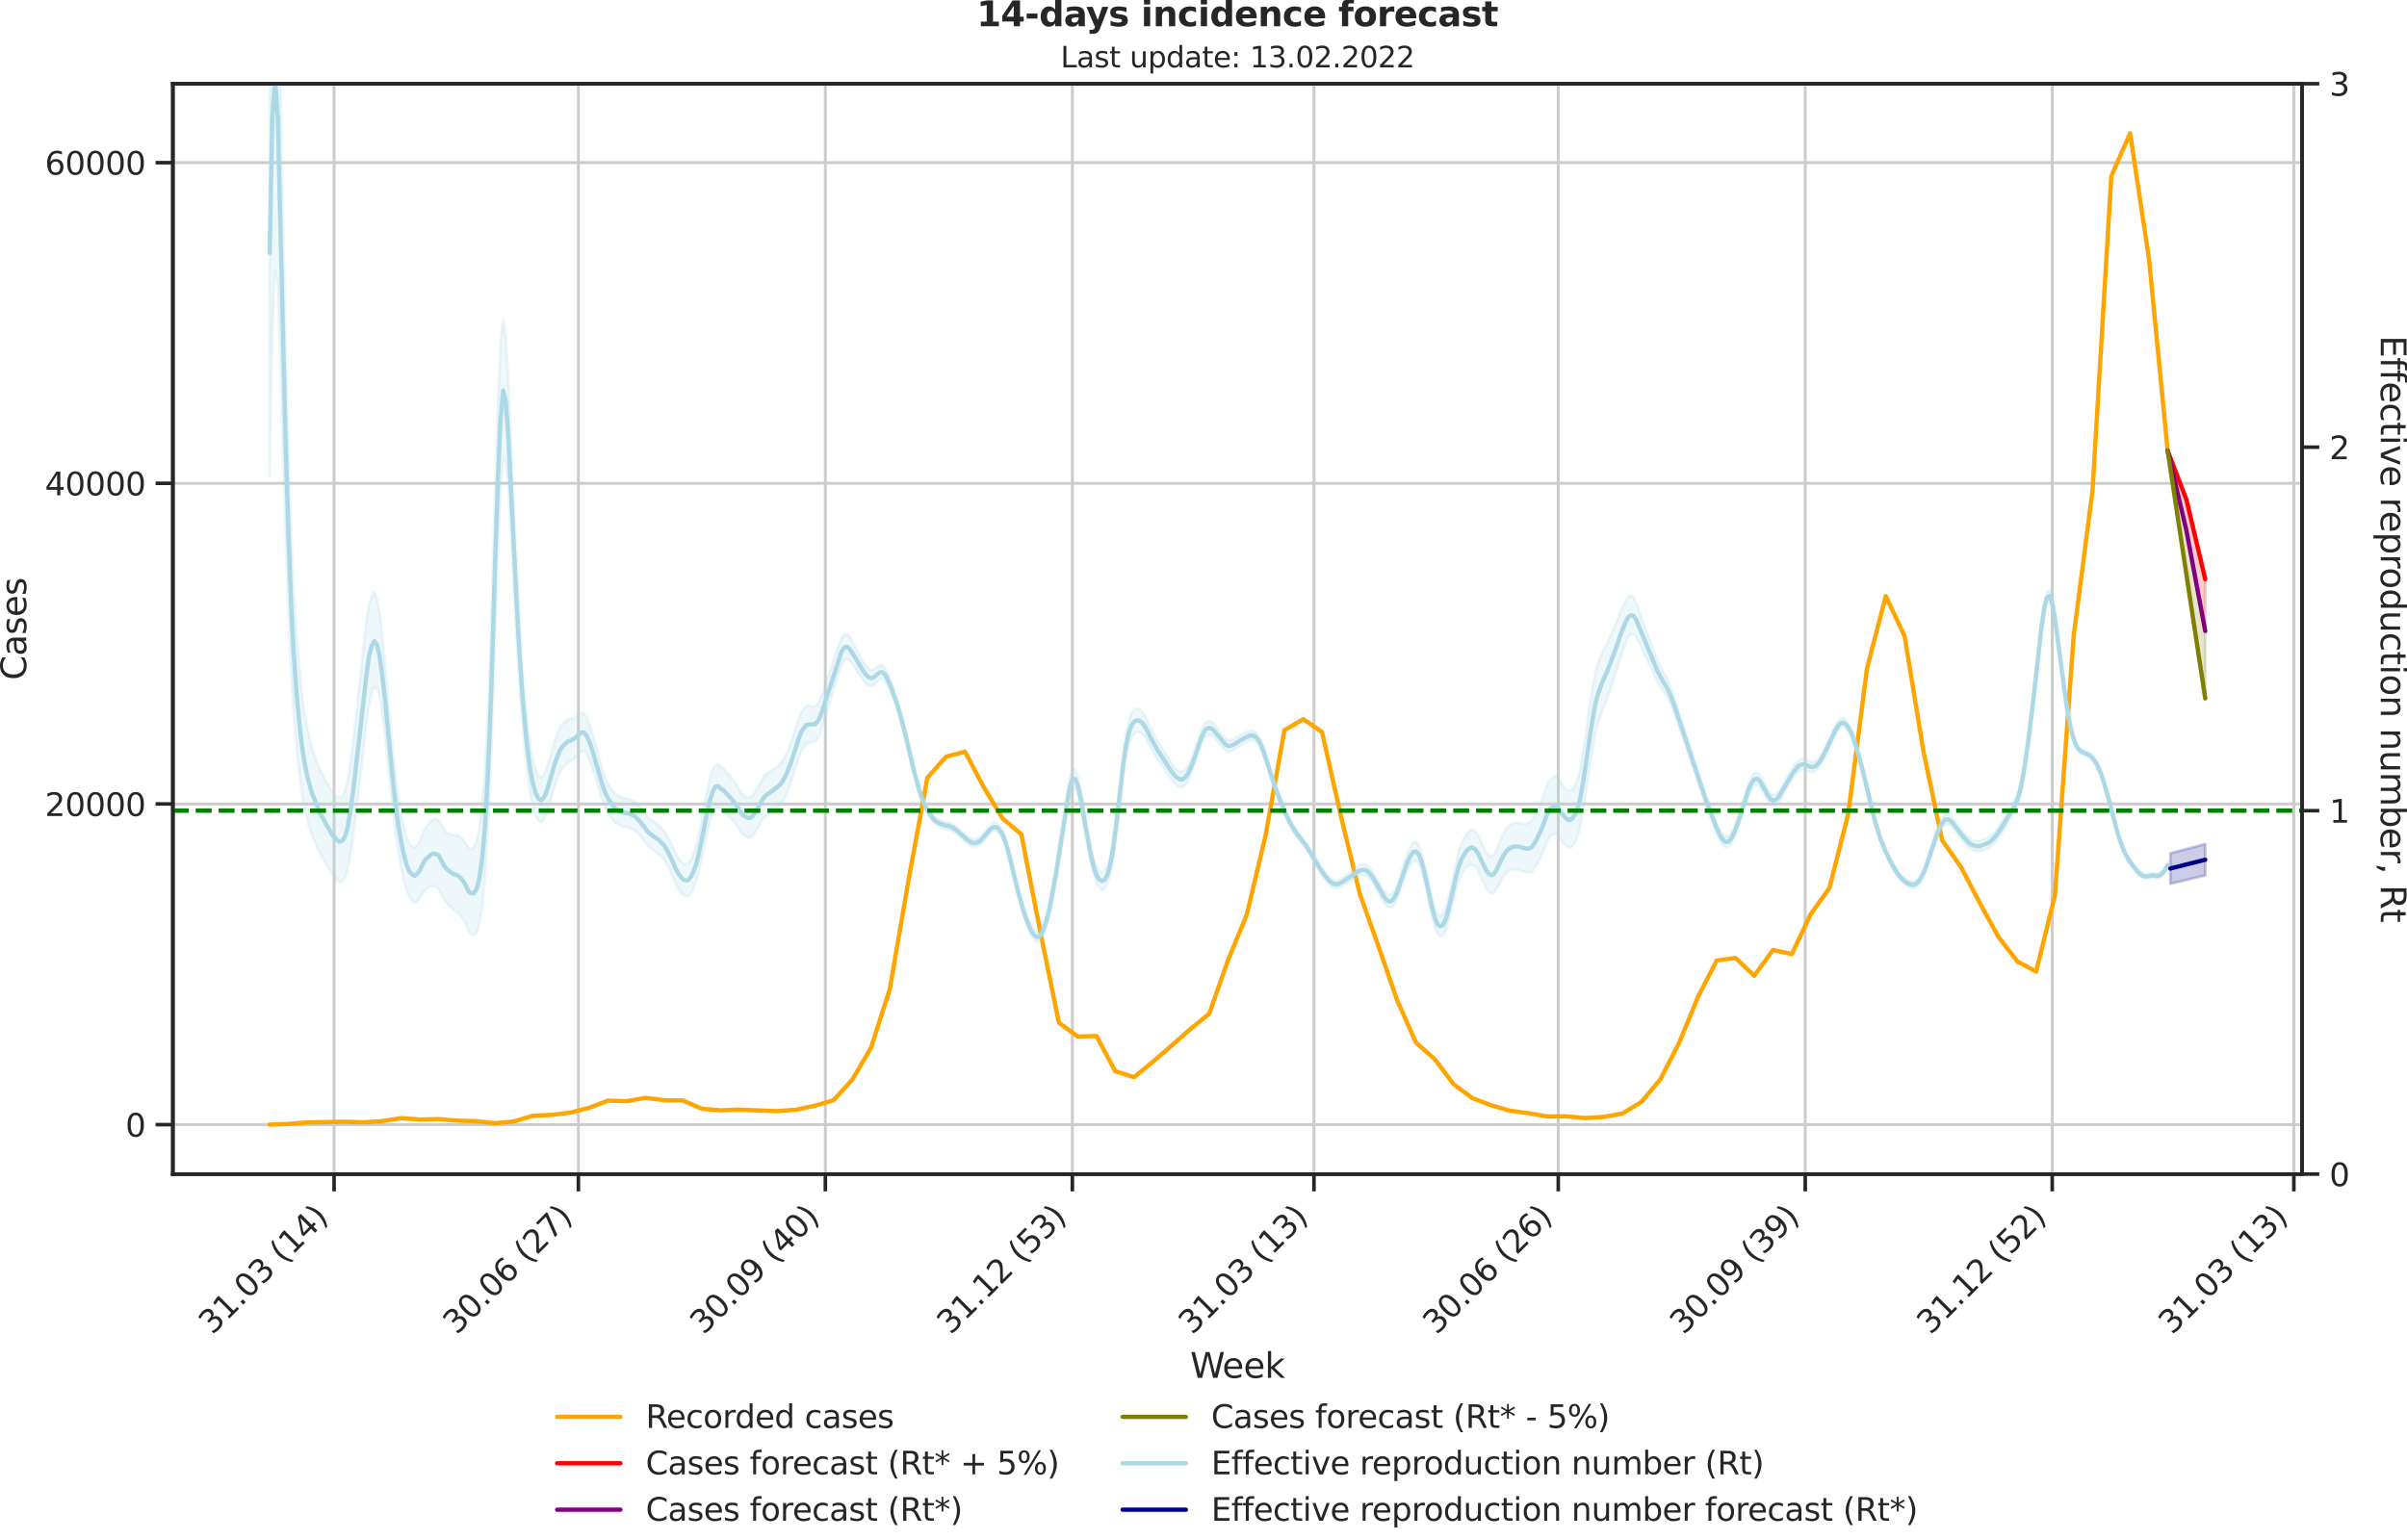 <?xml version="1.0" encoding="utf-8" standalone="no"?>
<!DOCTYPE svg PUBLIC "-//W3C//DTD SVG 1.1//EN"
  "http://www.w3.org/Graphics/SVG/1.1/DTD/svg11.dtd">
<svg xmlns:xlink="http://www.w3.org/1999/xlink" width="836.966pt" height="535.652pt" viewBox="0 0 836.966 535.652" xmlns="http://www.w3.org/2000/svg" version="1.1">
 <defs>
  <style type="text/css">*{stroke-linejoin: round; stroke-linecap: butt}</style>
 </defs>
 <g id="figure_1">
  <g id="patch_1">
   <path d="M -0 535.652 
L 836.966 535.652 
L 836.966 0 
L -0 0 
L -0 535.652 
z
" style="fill: none"/>
  </g>
  <g id="axes_1">
   <g id="patch_2">
    <path d="M 60.108 408.402 
L 800.467 408.402 
L 800.467 29.118 
L 60.108 29.118 
L 60.108 408.402 
z
" style="fill: none"/>
   </g>
   <g id="matplotlib.axis_1">
    <g id="xtick_1">
     <g id="line2d_1">
      <path d="M 116.164 408.402 
L 116.164 29.118 
" clip-path="url(#p5e379201cf)" style="fill: none; stroke: #cccccc; stroke-linecap: round"/>
     </g>
     <g id="line2d_2">
      <defs>
       <path id="me578177600" d="M 0 0 
L 0 6 
" style="stroke: #262626; stroke-width: 1.25"/>
      </defs>
      <g>
       <use xlink:href="#me578177600" x="116.164" y="408.402" style="fill: #262626; stroke: #262626; stroke-width: 1.25"/>
      </g>
     </g>
     <g id="text_1">
      <!-- 31.03 (14) -->
      <g style="fill: #262626" transform="translate(73.84 464.519)rotate(-45)scale(0.11 -0.11)">
       <defs>
        <path id="DejaVuSans-33" d="M 2597 2516 
Q 3050 2419 3304 2112 
Q 3559 1806 3559 1356 
Q 3559 666 3084 287 
Q 2609 -91 1734 -91 
Q 1441 -91 1130 -33 
Q 819 25 488 141 
L 488 750 
Q 750 597 1062 519 
Q 1375 441 1716 441 
Q 2309 441 2620 675 
Q 2931 909 2931 1356 
Q 2931 1769 2642 2001 
Q 2353 2234 1838 2234 
L 1294 2234 
L 1294 2753 
L 1863 2753 
Q 2328 2753 2575 2939 
Q 2822 3125 2822 3475 
Q 2822 3834 2567 4026 
Q 2313 4219 1838 4219 
Q 1578 4219 1281 4162 
Q 984 4106 628 3988 
L 628 4550 
Q 988 4650 1302 4700 
Q 1616 4750 1894 4750 
Q 2613 4750 3031 4423 
Q 3450 4097 3450 3541 
Q 3450 3153 3228 2886 
Q 3006 2619 2597 2516 
z
" transform="scale(0.016)"/>
        <path id="DejaVuSans-31" d="M 794 531 
L 1825 531 
L 1825 4091 
L 703 3866 
L 703 4441 
L 1819 4666 
L 2450 4666 
L 2450 531 
L 3481 531 
L 3481 0 
L 794 0 
L 794 531 
z
" transform="scale(0.016)"/>
        <path id="DejaVuSans-2e" d="M 684 794 
L 1344 794 
L 1344 0 
L 684 0 
L 684 794 
z
" transform="scale(0.016)"/>
        <path id="DejaVuSans-30" d="M 2034 4250 
Q 1547 4250 1301 3770 
Q 1056 3291 1056 2328 
Q 1056 1369 1301 889 
Q 1547 409 2034 409 
Q 2525 409 2770 889 
Q 3016 1369 3016 2328 
Q 3016 3291 2770 3770 
Q 2525 4250 2034 4250 
z
M 2034 4750 
Q 2819 4750 3233 4129 
Q 3647 3509 3647 2328 
Q 3647 1150 3233 529 
Q 2819 -91 2034 -91 
Q 1250 -91 836 529 
Q 422 1150 422 2328 
Q 422 3509 836 4129 
Q 1250 4750 2034 4750 
z
" transform="scale(0.016)"/>
        <path id="DejaVuSans-20" transform="scale(0.016)"/>
        <path id="DejaVuSans-28" d="M 1984 4856 
Q 1566 4138 1362 3434 
Q 1159 2731 1159 2009 
Q 1159 1288 1364 580 
Q 1569 -128 1984 -844 
L 1484 -844 
Q 1016 -109 783 600 
Q 550 1309 550 2009 
Q 550 2706 781 3412 
Q 1013 4119 1484 4856 
L 1984 4856 
z
" transform="scale(0.016)"/>
        <path id="DejaVuSans-34" d="M 2419 4116 
L 825 1625 
L 2419 1625 
L 2419 4116 
z
M 2253 4666 
L 3047 4666 
L 3047 1625 
L 3713 1625 
L 3713 1100 
L 3047 1100 
L 3047 0 
L 2419 0 
L 2419 1100 
L 313 1100 
L 313 1709 
L 2253 4666 
z
" transform="scale(0.016)"/>
        <path id="DejaVuSans-29" d="M 513 4856 
L 1013 4856 
Q 1481 4119 1714 3412 
Q 1947 2706 1947 2009 
Q 1947 1309 1714 600 
Q 1481 -109 1013 -844 
L 513 -844 
Q 928 -128 1133 580 
Q 1338 1288 1338 2009 
Q 1338 2731 1133 3434 
Q 928 4138 513 4856 
z
" transform="scale(0.016)"/>
       </defs>
       <use xlink:href="#DejaVuSans-33"/>
       <use xlink:href="#DejaVuSans-31" x="63.623"/>
       <use xlink:href="#DejaVuSans-2e" x="127.246"/>
       <use xlink:href="#DejaVuSans-30" x="159.033"/>
       <use xlink:href="#DejaVuSans-33" x="222.656"/>
       <use xlink:href="#DejaVuSans-20" x="286.279"/>
       <use xlink:href="#DejaVuSans-28" x="318.066"/>
       <use xlink:href="#DejaVuSans-31" x="357.08"/>
       <use xlink:href="#DejaVuSans-34" x="420.703"/>
       <use xlink:href="#DejaVuSans-29" x="484.326"/>
      </g>
     </g>
    </g>
    <g id="xtick_2">
     <g id="line2d_3">
      <path d="M 201.113 408.402 
L 201.113 29.118 
" clip-path="url(#p5e379201cf)" style="fill: none; stroke: #cccccc; stroke-linecap: round"/>
     </g>
     <g id="line2d_4">
      <g>
       <use xlink:href="#me578177600" x="201.113" y="408.402" style="fill: #262626; stroke: #262626; stroke-width: 1.25"/>
      </g>
     </g>
     <g id="text_2">
      <!-- 30.06 (27) -->
      <g style="fill: #262626" transform="translate(158.789 464.519)rotate(-45)scale(0.11 -0.11)">
       <defs>
        <path id="DejaVuSans-36" d="M 2113 2584 
Q 1688 2584 1439 2293 
Q 1191 2003 1191 1497 
Q 1191 994 1439 701 
Q 1688 409 2113 409 
Q 2538 409 2786 701 
Q 3034 994 3034 1497 
Q 3034 2003 2786 2293 
Q 2538 2584 2113 2584 
z
M 3366 4563 
L 3366 3988 
Q 3128 4100 2886 4159 
Q 2644 4219 2406 4219 
Q 1781 4219 1451 3797 
Q 1122 3375 1075 2522 
Q 1259 2794 1537 2939 
Q 1816 3084 2150 3084 
Q 2853 3084 3261 2657 
Q 3669 2231 3669 1497 
Q 3669 778 3244 343 
Q 2819 -91 2113 -91 
Q 1303 -91 875 529 
Q 447 1150 447 2328 
Q 447 3434 972 4092 
Q 1497 4750 2381 4750 
Q 2619 4750 2861 4703 
Q 3103 4656 3366 4563 
z
" transform="scale(0.016)"/>
        <path id="DejaVuSans-32" d="M 1228 531 
L 3431 531 
L 3431 0 
L 469 0 
L 469 531 
Q 828 903 1448 1529 
Q 2069 2156 2228 2338 
Q 2531 2678 2651 2914 
Q 2772 3150 2772 3378 
Q 2772 3750 2511 3984 
Q 2250 4219 1831 4219 
Q 1534 4219 1204 4116 
Q 875 4013 500 3803 
L 500 4441 
Q 881 4594 1212 4672 
Q 1544 4750 1819 4750 
Q 2544 4750 2975 4387 
Q 3406 4025 3406 3419 
Q 3406 3131 3298 2873 
Q 3191 2616 2906 2266 
Q 2828 2175 2409 1742 
Q 1991 1309 1228 531 
z
" transform="scale(0.016)"/>
        <path id="DejaVuSans-37" d="M 525 4666 
L 3525 4666 
L 3525 4397 
L 1831 0 
L 1172 0 
L 2766 4134 
L 525 4134 
L 525 4666 
z
" transform="scale(0.016)"/>
       </defs>
       <use xlink:href="#DejaVuSans-33"/>
       <use xlink:href="#DejaVuSans-30" x="63.623"/>
       <use xlink:href="#DejaVuSans-2e" x="127.246"/>
       <use xlink:href="#DejaVuSans-30" x="159.033"/>
       <use xlink:href="#DejaVuSans-36" x="222.656"/>
       <use xlink:href="#DejaVuSans-20" x="286.279"/>
       <use xlink:href="#DejaVuSans-28" x="318.066"/>
       <use xlink:href="#DejaVuSans-32" x="357.08"/>
       <use xlink:href="#DejaVuSans-37" x="420.703"/>
       <use xlink:href="#DejaVuSans-29" x="484.326"/>
      </g>
     </g>
    </g>
    <g id="xtick_3">
     <g id="line2d_5">
      <path d="M 286.995 408.402 
L 286.995 29.118 
" clip-path="url(#p5e379201cf)" style="fill: none; stroke: #cccccc; stroke-linecap: round"/>
     </g>
     <g id="line2d_6">
      <g>
       <use xlink:href="#me578177600" x="286.995" y="408.402" style="fill: #262626; stroke: #262626; stroke-width: 1.25"/>
      </g>
     </g>
     <g id="text_3">
      <!-- 30.09 (40) -->
      <g style="fill: #262626" transform="translate(244.671 464.519)rotate(-45)scale(0.11 -0.11)">
       <defs>
        <path id="DejaVuSans-39" d="M 703 97 
L 703 672 
Q 941 559 1184 500 
Q 1428 441 1663 441 
Q 2288 441 2617 861 
Q 2947 1281 2994 2138 
Q 2813 1869 2534 1725 
Q 2256 1581 1919 1581 
Q 1219 1581 811 2004 
Q 403 2428 403 3163 
Q 403 3881 828 4315 
Q 1253 4750 1959 4750 
Q 2769 4750 3195 4129 
Q 3622 3509 3622 2328 
Q 3622 1225 3098 567 
Q 2575 -91 1691 -91 
Q 1453 -91 1209 -44 
Q 966 3 703 97 
z
M 1959 2075 
Q 2384 2075 2632 2365 
Q 2881 2656 2881 3163 
Q 2881 3666 2632 3958 
Q 2384 4250 1959 4250 
Q 1534 4250 1286 3958 
Q 1038 3666 1038 3163 
Q 1038 2656 1286 2365 
Q 1534 2075 1959 2075 
z
" transform="scale(0.016)"/>
       </defs>
       <use xlink:href="#DejaVuSans-33"/>
       <use xlink:href="#DejaVuSans-30" x="63.623"/>
       <use xlink:href="#DejaVuSans-2e" x="127.246"/>
       <use xlink:href="#DejaVuSans-30" x="159.033"/>
       <use xlink:href="#DejaVuSans-39" x="222.656"/>
       <use xlink:href="#DejaVuSans-20" x="286.279"/>
       <use xlink:href="#DejaVuSans-28" x="318.066"/>
       <use xlink:href="#DejaVuSans-34" x="357.08"/>
       <use xlink:href="#DejaVuSans-30" x="420.703"/>
       <use xlink:href="#DejaVuSans-29" x="484.326"/>
      </g>
     </g>
    </g>
    <g id="xtick_4">
     <g id="line2d_7">
      <path d="M 372.877 408.402 
L 372.877 29.118 
" clip-path="url(#p5e379201cf)" style="fill: none; stroke: #cccccc; stroke-linecap: round"/>
     </g>
     <g id="line2d_8">
      <g>
       <use xlink:href="#me578177600" x="372.877" y="408.402" style="fill: #262626; stroke: #262626; stroke-width: 1.25"/>
      </g>
     </g>
     <g id="text_4">
      <!-- 31.12 (53) -->
      <g style="fill: #262626" transform="translate(330.553 464.519)rotate(-45)scale(0.11 -0.11)">
       <defs>
        <path id="DejaVuSans-35" d="M 691 4666 
L 3169 4666 
L 3169 4134 
L 1269 4134 
L 1269 2991 
Q 1406 3038 1543 3061 
Q 1681 3084 1819 3084 
Q 2600 3084 3056 2656 
Q 3513 2228 3513 1497 
Q 3513 744 3044 326 
Q 2575 -91 1722 -91 
Q 1428 -91 1123 -41 
Q 819 9 494 109 
L 494 744 
Q 775 591 1075 516 
Q 1375 441 1709 441 
Q 2250 441 2565 725 
Q 2881 1009 2881 1497 
Q 2881 1984 2565 2268 
Q 2250 2553 1709 2553 
Q 1456 2553 1204 2497 
Q 953 2441 691 2322 
L 691 4666 
z
" transform="scale(0.016)"/>
       </defs>
       <use xlink:href="#DejaVuSans-33"/>
       <use xlink:href="#DejaVuSans-31" x="63.623"/>
       <use xlink:href="#DejaVuSans-2e" x="127.246"/>
       <use xlink:href="#DejaVuSans-31" x="159.033"/>
       <use xlink:href="#DejaVuSans-32" x="222.656"/>
       <use xlink:href="#DejaVuSans-20" x="286.279"/>
       <use xlink:href="#DejaVuSans-28" x="318.066"/>
       <use xlink:href="#DejaVuSans-35" x="357.08"/>
       <use xlink:href="#DejaVuSans-33" x="420.703"/>
       <use xlink:href="#DejaVuSans-29" x="484.326"/>
      </g>
     </g>
    </g>
    <g id="xtick_5">
     <g id="line2d_9">
      <path d="M 456.892 408.402 
L 456.892 29.118 
" clip-path="url(#p5e379201cf)" style="fill: none; stroke: #cccccc; stroke-linecap: round"/>
     </g>
     <g id="line2d_10">
      <g>
       <use xlink:href="#me578177600" x="456.892" y="408.402" style="fill: #262626; stroke: #262626; stroke-width: 1.25"/>
      </g>
     </g>
     <g id="text_5">
      <!-- 31.03 (13) -->
      <g style="fill: #262626" transform="translate(414.568 464.519)rotate(-45)scale(0.11 -0.11)">
       <use xlink:href="#DejaVuSans-33"/>
       <use xlink:href="#DejaVuSans-31" x="63.623"/>
       <use xlink:href="#DejaVuSans-2e" x="127.246"/>
       <use xlink:href="#DejaVuSans-30" x="159.033"/>
       <use xlink:href="#DejaVuSans-33" x="222.656"/>
       <use xlink:href="#DejaVuSans-20" x="286.279"/>
       <use xlink:href="#DejaVuSans-28" x="318.066"/>
       <use xlink:href="#DejaVuSans-31" x="357.08"/>
       <use xlink:href="#DejaVuSans-33" x="420.703"/>
       <use xlink:href="#DejaVuSans-29" x="484.326"/>
      </g>
     </g>
    </g>
    <g id="xtick_6">
     <g id="line2d_11">
      <path d="M 541.841 408.402 
L 541.841 29.118 
" clip-path="url(#p5e379201cf)" style="fill: none; stroke: #cccccc; stroke-linecap: round"/>
     </g>
     <g id="line2d_12">
      <g>
       <use xlink:href="#me578177600" x="541.841" y="408.402" style="fill: #262626; stroke: #262626; stroke-width: 1.25"/>
      </g>
     </g>
     <g id="text_6">
      <!-- 30.06 (26) -->
      <g style="fill: #262626" transform="translate(499.517 464.519)rotate(-45)scale(0.11 -0.11)">
       <use xlink:href="#DejaVuSans-33"/>
       <use xlink:href="#DejaVuSans-30" x="63.623"/>
       <use xlink:href="#DejaVuSans-2e" x="127.246"/>
       <use xlink:href="#DejaVuSans-30" x="159.033"/>
       <use xlink:href="#DejaVuSans-36" x="222.656"/>
       <use xlink:href="#DejaVuSans-20" x="286.279"/>
       <use xlink:href="#DejaVuSans-28" x="318.066"/>
       <use xlink:href="#DejaVuSans-32" x="357.08"/>
       <use xlink:href="#DejaVuSans-36" x="420.703"/>
       <use xlink:href="#DejaVuSans-29" x="484.326"/>
      </g>
     </g>
    </g>
    <g id="xtick_7">
     <g id="line2d_13">
      <path d="M 627.723 408.402 
L 627.723 29.118 
" clip-path="url(#p5e379201cf)" style="fill: none; stroke: #cccccc; stroke-linecap: round"/>
     </g>
     <g id="line2d_14">
      <g>
       <use xlink:href="#me578177600" x="627.723" y="408.402" style="fill: #262626; stroke: #262626; stroke-width: 1.25"/>
      </g>
     </g>
     <g id="text_7">
      <!-- 30.09 (39) -->
      <g style="fill: #262626" transform="translate(585.399 464.519)rotate(-45)scale(0.11 -0.11)">
       <use xlink:href="#DejaVuSans-33"/>
       <use xlink:href="#DejaVuSans-30" x="63.623"/>
       <use xlink:href="#DejaVuSans-2e" x="127.246"/>
       <use xlink:href="#DejaVuSans-30" x="159.033"/>
       <use xlink:href="#DejaVuSans-39" x="222.656"/>
       <use xlink:href="#DejaVuSans-20" x="286.279"/>
       <use xlink:href="#DejaVuSans-28" x="318.066"/>
       <use xlink:href="#DejaVuSans-33" x="357.08"/>
       <use xlink:href="#DejaVuSans-39" x="420.703"/>
       <use xlink:href="#DejaVuSans-29" x="484.326"/>
      </g>
     </g>
    </g>
    <g id="xtick_8">
     <g id="line2d_15">
      <path d="M 713.605 408.402 
L 713.605 29.118 
" clip-path="url(#p5e379201cf)" style="fill: none; stroke: #cccccc; stroke-linecap: round"/>
     </g>
     <g id="line2d_16">
      <g>
       <use xlink:href="#me578177600" x="713.605" y="408.402" style="fill: #262626; stroke: #262626; stroke-width: 1.25"/>
      </g>
     </g>
     <g id="text_8">
      <!-- 31.12 (52) -->
      <g style="fill: #262626" transform="translate(671.281 464.519)rotate(-45)scale(0.11 -0.11)">
       <use xlink:href="#DejaVuSans-33"/>
       <use xlink:href="#DejaVuSans-31" x="63.623"/>
       <use xlink:href="#DejaVuSans-2e" x="127.246"/>
       <use xlink:href="#DejaVuSans-31" x="159.033"/>
       <use xlink:href="#DejaVuSans-32" x="222.656"/>
       <use xlink:href="#DejaVuSans-20" x="286.279"/>
       <use xlink:href="#DejaVuSans-28" x="318.066"/>
       <use xlink:href="#DejaVuSans-35" x="357.08"/>
       <use xlink:href="#DejaVuSans-32" x="420.703"/>
       <use xlink:href="#DejaVuSans-29" x="484.326"/>
      </g>
     </g>
    </g>
    <g id="xtick_9">
     <g id="line2d_17">
      <path d="M 797.62 408.402 
L 797.62 29.118 
" clip-path="url(#p5e379201cf)" style="fill: none; stroke: #cccccc; stroke-linecap: round"/>
     </g>
     <g id="line2d_18">
      <g>
       <use xlink:href="#me578177600" x="797.62" y="408.402" style="fill: #262626; stroke: #262626; stroke-width: 1.25"/>
      </g>
     </g>
     <g id="text_9">
      <!-- 31.03 (13) -->
      <g style="fill: #262626" transform="translate(755.296 464.519)rotate(-45)scale(0.11 -0.11)">
       <use xlink:href="#DejaVuSans-33"/>
       <use xlink:href="#DejaVuSans-31" x="63.623"/>
       <use xlink:href="#DejaVuSans-2e" x="127.246"/>
       <use xlink:href="#DejaVuSans-30" x="159.033"/>
       <use xlink:href="#DejaVuSans-33" x="222.656"/>
       <use xlink:href="#DejaVuSans-20" x="286.279"/>
       <use xlink:href="#DejaVuSans-28" x="318.066"/>
       <use xlink:href="#DejaVuSans-31" x="357.08"/>
       <use xlink:href="#DejaVuSans-33" x="420.703"/>
       <use xlink:href="#DejaVuSans-29" x="484.326"/>
      </g>
     </g>
    </g>
    <g id="text_10">
     <!-- Week -->
     <g style="fill: #262626" transform="translate(413.849 479.255)scale(0.12 -0.12)">
      <defs>
       <path id="DejaVuSans-57" d="M 213 4666 
L 850 4666 
L 1831 722 
L 2809 4666 
L 3519 4666 
L 4500 722 
L 5478 4666 
L 6119 4666 
L 4947 0 
L 4153 0 
L 3169 4050 
L 2175 0 
L 1381 0 
L 213 4666 
z
" transform="scale(0.016)"/>
       <path id="DejaVuSans-65" d="M 3597 1894 
L 3597 1613 
L 953 1613 
Q 991 1019 1311 708 
Q 1631 397 2203 397 
Q 2534 397 2845 478 
Q 3156 559 3463 722 
L 3463 178 
Q 3153 47 2828 -22 
Q 2503 -91 2169 -91 
Q 1331 -91 842 396 
Q 353 884 353 1716 
Q 353 2575 817 3079 
Q 1281 3584 2069 3584 
Q 2775 3584 3186 3129 
Q 3597 2675 3597 1894 
z
M 3022 2063 
Q 3016 2534 2758 2815 
Q 2500 3097 2075 3097 
Q 1594 3097 1305 2825 
Q 1016 2553 972 2059 
L 3022 2063 
z
" transform="scale(0.016)"/>
       <path id="DejaVuSans-6b" d="M 581 4863 
L 1159 4863 
L 1159 1991 
L 2875 3500 
L 3609 3500 
L 1753 1863 
L 3688 0 
L 2938 0 
L 1159 1709 
L 1159 0 
L 581 0 
L 581 4863 
z
" transform="scale(0.016)"/>
      </defs>
      <use xlink:href="#DejaVuSans-57"/>
      <use xlink:href="#DejaVuSans-65" x="93.002"/>
      <use xlink:href="#DejaVuSans-65" x="154.525"/>
      <use xlink:href="#DejaVuSans-6b" x="216.049"/>
     </g>
    </g>
   </g>
   <g id="matplotlib.axis_2">
    <g id="ytick_1">
     <g id="line2d_19">
      <path d="M 60.108 391.184 
L 800.467 391.184 
" clip-path="url(#p5e379201cf)" style="fill: none; stroke: #cccccc; stroke-linecap: round"/>
     </g>
     <g id="line2d_20">
      <defs>
       <path id="mc3d7e3eaec" d="M 0 0 
L -6 0 
" style="stroke: #262626; stroke-width: 1.25"/>
      </defs>
      <g>
       <use xlink:href="#mc3d7e3eaec" x="60.108" y="391.184" style="fill: #262626; stroke: #262626; stroke-width: 1.25"/>
      </g>
     </g>
     <g id="text_11">
      <!-- 0 -->
      <g style="fill: #262626" transform="translate(43.609 395.363)scale(0.11 -0.11)">
       <use xlink:href="#DejaVuSans-30"/>
      </g>
     </g>
    </g>
    <g id="ytick_2">
     <g id="line2d_21">
      <path d="M 60.108 279.646 
L 800.467 279.646 
" clip-path="url(#p5e379201cf)" style="fill: none; stroke: #cccccc; stroke-linecap: round"/>
     </g>
     <g id="line2d_22">
      <g>
       <use xlink:href="#mc3d7e3eaec" x="60.108" y="279.646" style="fill: #262626; stroke: #262626; stroke-width: 1.25"/>
      </g>
     </g>
     <g id="text_12">
      <!-- 20000 -->
      <g style="fill: #262626" transform="translate(15.614 283.825)scale(0.11 -0.11)">
       <use xlink:href="#DejaVuSans-32"/>
       <use xlink:href="#DejaVuSans-30" x="63.623"/>
       <use xlink:href="#DejaVuSans-30" x="127.246"/>
       <use xlink:href="#DejaVuSans-30" x="190.869"/>
       <use xlink:href="#DejaVuSans-30" x="254.492"/>
      </g>
     </g>
    </g>
    <g id="ytick_3">
     <g id="line2d_23">
      <path d="M 60.108 168.108 
L 800.467 168.108 
" clip-path="url(#p5e379201cf)" style="fill: none; stroke: #cccccc; stroke-linecap: round"/>
     </g>
     <g id="line2d_24">
      <g>
       <use xlink:href="#mc3d7e3eaec" x="60.108" y="168.108" style="fill: #262626; stroke: #262626; stroke-width: 1.25"/>
      </g>
     </g>
     <g id="text_13">
      <!-- 40000 -->
      <g style="fill: #262626" transform="translate(15.614 172.287)scale(0.11 -0.11)">
       <use xlink:href="#DejaVuSans-34"/>
       <use xlink:href="#DejaVuSans-30" x="63.623"/>
       <use xlink:href="#DejaVuSans-30" x="127.246"/>
       <use xlink:href="#DejaVuSans-30" x="190.869"/>
       <use xlink:href="#DejaVuSans-30" x="254.492"/>
      </g>
     </g>
    </g>
    <g id="ytick_4">
     <g id="line2d_25">
      <path d="M 60.108 56.57 
L 800.467 56.57 
" clip-path="url(#p5e379201cf)" style="fill: none; stroke: #cccccc; stroke-linecap: round"/>
     </g>
     <g id="line2d_26">
      <g>
       <use xlink:href="#mc3d7e3eaec" x="60.108" y="56.57" style="fill: #262626; stroke: #262626; stroke-width: 1.25"/>
      </g>
     </g>
     <g id="text_14">
      <!-- 60000 -->
      <g style="fill: #262626" transform="translate(15.614 60.749)scale(0.11 -0.11)">
       <use xlink:href="#DejaVuSans-36"/>
       <use xlink:href="#DejaVuSans-30" x="63.623"/>
       <use xlink:href="#DejaVuSans-30" x="127.246"/>
       <use xlink:href="#DejaVuSans-30" x="190.869"/>
       <use xlink:href="#DejaVuSans-30" x="254.492"/>
      </g>
     </g>
    </g>
    <g id="text_15">
     <!-- Cases -->
     <g style="fill: #262626" transform="translate(9.118 236.57)rotate(-90)scale(0.12 -0.12)">
      <defs>
       <path id="DejaVuSans-43" d="M 4122 4306 
L 4122 3641 
Q 3803 3938 3442 4084 
Q 3081 4231 2675 4231 
Q 1875 4231 1450 3742 
Q 1025 3253 1025 2328 
Q 1025 1406 1450 917 
Q 1875 428 2675 428 
Q 3081 428 3442 575 
Q 3803 722 4122 1019 
L 4122 359 
Q 3791 134 3420 21 
Q 3050 -91 2638 -91 
Q 1578 -91 968 557 
Q 359 1206 359 2328 
Q 359 3453 968 4101 
Q 1578 4750 2638 4750 
Q 3056 4750 3426 4639 
Q 3797 4528 4122 4306 
z
" transform="scale(0.016)"/>
       <path id="DejaVuSans-61" d="M 2194 1759 
Q 1497 1759 1228 1600 
Q 959 1441 959 1056 
Q 959 750 1161 570 
Q 1363 391 1709 391 
Q 2188 391 2477 730 
Q 2766 1069 2766 1631 
L 2766 1759 
L 2194 1759 
z
M 3341 1997 
L 3341 0 
L 2766 0 
L 2766 531 
Q 2569 213 2275 61 
Q 1981 -91 1556 -91 
Q 1019 -91 701 211 
Q 384 513 384 1019 
Q 384 1609 779 1909 
Q 1175 2209 1959 2209 
L 2766 2209 
L 2766 2266 
Q 2766 2663 2505 2880 
Q 2244 3097 1772 3097 
Q 1472 3097 1187 3025 
Q 903 2953 641 2809 
L 641 3341 
Q 956 3463 1253 3523 
Q 1550 3584 1831 3584 
Q 2591 3584 2966 3190 
Q 3341 2797 3341 1997 
z
" transform="scale(0.016)"/>
       <path id="DejaVuSans-73" d="M 2834 3397 
L 2834 2853 
Q 2591 2978 2328 3040 
Q 2066 3103 1784 3103 
Q 1356 3103 1142 2972 
Q 928 2841 928 2578 
Q 928 2378 1081 2264 
Q 1234 2150 1697 2047 
L 1894 2003 
Q 2506 1872 2764 1633 
Q 3022 1394 3022 966 
Q 3022 478 2636 193 
Q 2250 -91 1575 -91 
Q 1294 -91 989 -36 
Q 684 19 347 128 
L 347 722 
Q 666 556 975 473 
Q 1284 391 1588 391 
Q 1994 391 2212 530 
Q 2431 669 2431 922 
Q 2431 1156 2273 1281 
Q 2116 1406 1581 1522 
L 1381 1569 
Q 847 1681 609 1914 
Q 372 2147 372 2553 
Q 372 3047 722 3315 
Q 1072 3584 1716 3584 
Q 2034 3584 2315 3537 
Q 2597 3491 2834 3397 
z
" transform="scale(0.016)"/>
      </defs>
      <use xlink:href="#DejaVuSans-43"/>
      <use xlink:href="#DejaVuSans-61" x="69.824"/>
      <use xlink:href="#DejaVuSans-73" x="131.104"/>
      <use xlink:href="#DejaVuSans-65" x="183.203"/>
      <use xlink:href="#DejaVuSans-73" x="244.727"/>
     </g>
    </g>
   </g>
   <g id="PolyCollection_1">
    <defs>
     <path id="m44317cc4e5" d="M 753.746 -378.865 
L 753.746 -378.865 
L 760.28 -361.805 
L 766.815 -334.194 
L 766.815 -316.164 
L 766.815 -316.164 
L 760.28 -351.047 
L 753.746 -378.865 
z
" style="stroke: #ff0000; stroke-opacity: 0.2"/>
    </defs>
    <g clip-path="url(#p5e379201cf)">
     <use xlink:href="#m44317cc4e5" x="0" y="535.652" style="fill: #ff0000; fill-opacity: 0.2; stroke: #ff0000; stroke-opacity: 0.2"/>
    </g>
   </g>
   <g id="PolyCollection_2">
    <defs>
     <path id="m3b03a29a03" d="M 753.746 -378.865 
L 753.746 -378.865 
L 760.28 -351.047 
L 766.815 -316.164 
L 766.815 -292.729 
L 766.815 -292.729 
L 760.28 -335.7 
L 753.746 -378.865 
z
" style="stroke: #808000; stroke-opacity: 0.2"/>
    </defs>
    <g clip-path="url(#p5e379201cf)">
     <use xlink:href="#m3b03a29a03" x="0" y="535.652" style="fill: #808000; fill-opacity: 0.2; stroke: #808000; stroke-opacity: 0.2"/>
    </g>
   </g>
   <g id="line2d_27">
    <path d="M 93.76 391.162 
L 100.295 390.922 
L 106.829 390.426 
L 113.364 390.298 
L 119.898 390.153 
L 126.433 390.381 
L 132.967 389.963 
L 139.502 388.92 
L 146.036 389.411 
L 152.571 389.249 
L 159.105 389.812 
L 165.64 389.98 
L 172.174 390.705 
L 178.709 390.08 
L 185.243 388.089 
L 191.778 387.805 
L 198.312 386.985 
L 204.847 385.317 
L 211.381 382.83 
L 217.916 383.025 
L 224.45 381.849 
L 230.985 382.685 
L 237.519 382.78 
L 244.054 385.663 
L 250.588 386.198 
L 257.123 385.959 
L 263.657 386.243 
L 270.192 386.494 
L 276.727 386.009 
L 283.261 384.615 
L 289.796 382.702 
L 296.33 375.563 
L 302.865 364.476 
L 309.399 344.037 
L 315.934 305.958 
L 322.468 270.494 
L 329.003 263.194 
L 335.537 261.454 
L 342.072 273.79 
L 348.606 284.682 
L 355.141 290.198 
L 361.675 323.832 
L 368.21 355.743 
L 374.744 360.534 
L 381.279 360.366 
L 387.813 372.613 
L 394.348 374.677 
L 400.882 369.312 
L 407.417 363.668 
L 413.951 357.924 
L 420.486 352.575 
L 427.02 333.926 
L 433.555 318.099 
L 440.089 290.426 
L 446.624 253.981 
L 453.158 250.144 
L 459.693 254.611 
L 466.227 283.706 
L 472.762 310.698 
L 479.296 329.074 
L 485.831 347.986 
L 492.365 362.658 
L 498.9 368.43 
L 505.434 377.108 
L 511.969 381.949 
L 518.503 384.464 
L 525.038 386.343 
L 531.572 387.219 
L 538.107 388.34 
L 544.641 388.29 
L 551.176 388.887 
L 557.71 388.485 
L 564.245 387.286 
L 570.779 383.237 
L 577.314 375.463 
L 583.848 362.803 
L 590.383 346.853 
L 596.918 334.093 
L 603.452 333.201 
L 609.987 339.375 
L 616.521 330.435 
L 623.056 331.863 
L 629.59 318.037 
L 636.125 308.869 
L 642.659 283.115 
L 649.194 232.499 
L 655.728 207.358 
L 662.263 221.25 
L 668.797 261.17 
L 675.332 292.272 
L 681.866 301.547 
L 688.401 314.078 
L 694.935 325.923 
L 701.47 334.406 
L 708.004 337.953 
L 714.539 311.423 
L 721.073 220.994 
L 727.608 170.74 
L 734.142 61.299 
L 740.677 46.358 
L 747.211 89.791 
L 753.746 156.787 
" clip-path="url(#p5e379201cf)" style="fill: none; stroke: #ffa500; stroke-width: 1.5; stroke-linecap: round"/>
   </g>
   <g id="line2d_28">
    <path d="M 753.746 156.787 
L 760.28 173.846 
L 766.815 201.458 
" clip-path="url(#p5e379201cf)" style="fill: none; stroke: #ff0000; stroke-width: 1.5; stroke-linecap: round"/>
   </g>
   <g id="line2d_29">
    <path d="M 753.746 156.787 
L 760.28 184.604 
L 766.815 219.488 
" clip-path="url(#p5e379201cf)" style="fill: none; stroke: #800080; stroke-width: 1.5; stroke-linecap: round"/>
   </g>
   <g id="line2d_30">
    <path d="M 753.746 156.787 
L 760.28 199.952 
L 766.815 242.922 
" clip-path="url(#p5e379201cf)" style="fill: none; stroke: #808000; stroke-width: 1.5; stroke-linecap: round"/>
   </g>
   <g id="patch_3">
    <path d="M 60.108 408.402 
L 60.108 29.118 
" style="fill: none; stroke: #262626; stroke-width: 1.25; stroke-linejoin: miter; stroke-linecap: square"/>
   </g>
   <g id="patch_4">
    <path d="M 800.467 408.402 
L 800.467 29.118 
" style="fill: none; stroke: #262626; stroke-width: 1.25; stroke-linejoin: miter; stroke-linecap: square"/>
   </g>
   <g id="patch_5">
    <path d="M 60.108 408.402 
L 800.467 408.402 
" style="fill: none; stroke: #262626; stroke-width: 1.25; stroke-linejoin: miter; stroke-linecap: square"/>
   </g>
   <g id="patch_6">
    <path d="M 60.108 29.118 
L 800.467 29.118 
" style="fill: none; stroke: #262626; stroke-width: 1.25; stroke-linejoin: miter; stroke-linecap: square"/>
   </g>
   <g id="text_16">
    <!-- Last update: 13.02.2022 -->
    <g style="fill: #262626" transform="translate(368.789 23.429)scale(0.1 -0.1)">
     <defs>
      <path id="DejaVuSans-4c" d="M 628 4666 
L 1259 4666 
L 1259 531 
L 3531 531 
L 3531 0 
L 628 0 
L 628 4666 
z
" transform="scale(0.016)"/>
      <path id="DejaVuSans-74" d="M 1172 4494 
L 1172 3500 
L 2356 3500 
L 2356 3053 
L 1172 3053 
L 1172 1153 
Q 1172 725 1289 603 
Q 1406 481 1766 481 
L 2356 481 
L 2356 0 
L 1766 0 
Q 1100 0 847 248 
Q 594 497 594 1153 
L 594 3053 
L 172 3053 
L 172 3500 
L 594 3500 
L 594 4494 
L 1172 4494 
z
" transform="scale(0.016)"/>
      <path id="DejaVuSans-75" d="M 544 1381 
L 544 3500 
L 1119 3500 
L 1119 1403 
Q 1119 906 1312 657 
Q 1506 409 1894 409 
Q 2359 409 2629 706 
Q 2900 1003 2900 1516 
L 2900 3500 
L 3475 3500 
L 3475 0 
L 2900 0 
L 2900 538 
Q 2691 219 2414 64 
Q 2138 -91 1772 -91 
Q 1169 -91 856 284 
Q 544 659 544 1381 
z
M 1991 3584 
L 1991 3584 
z
" transform="scale(0.016)"/>
      <path id="DejaVuSans-70" d="M 1159 525 
L 1159 -1331 
L 581 -1331 
L 581 3500 
L 1159 3500 
L 1159 2969 
Q 1341 3281 1617 3432 
Q 1894 3584 2278 3584 
Q 2916 3584 3314 3078 
Q 3713 2572 3713 1747 
Q 3713 922 3314 415 
Q 2916 -91 2278 -91 
Q 1894 -91 1617 61 
Q 1341 213 1159 525 
z
M 3116 1747 
Q 3116 2381 2855 2742 
Q 2594 3103 2138 3103 
Q 1681 3103 1420 2742 
Q 1159 2381 1159 1747 
Q 1159 1113 1420 752 
Q 1681 391 2138 391 
Q 2594 391 2855 752 
Q 3116 1113 3116 1747 
z
" transform="scale(0.016)"/>
      <path id="DejaVuSans-64" d="M 2906 2969 
L 2906 4863 
L 3481 4863 
L 3481 0 
L 2906 0 
L 2906 525 
Q 2725 213 2448 61 
Q 2172 -91 1784 -91 
Q 1150 -91 751 415 
Q 353 922 353 1747 
Q 353 2572 751 3078 
Q 1150 3584 1784 3584 
Q 2172 3584 2448 3432 
Q 2725 3281 2906 2969 
z
M 947 1747 
Q 947 1113 1208 752 
Q 1469 391 1925 391 
Q 2381 391 2643 752 
Q 2906 1113 2906 1747 
Q 2906 2381 2643 2742 
Q 2381 3103 1925 3103 
Q 1469 3103 1208 2742 
Q 947 2381 947 1747 
z
" transform="scale(0.016)"/>
      <path id="DejaVuSans-3a" d="M 750 794 
L 1409 794 
L 1409 0 
L 750 0 
L 750 794 
z
M 750 3309 
L 1409 3309 
L 1409 2516 
L 750 2516 
L 750 3309 
z
" transform="scale(0.016)"/>
     </defs>
     <use xlink:href="#DejaVuSans-4c"/>
     <use xlink:href="#DejaVuSans-61" x="55.713"/>
     <use xlink:href="#DejaVuSans-73" x="116.992"/>
     <use xlink:href="#DejaVuSans-74" x="169.092"/>
     <use xlink:href="#DejaVuSans-20" x="208.301"/>
     <use xlink:href="#DejaVuSans-75" x="240.088"/>
     <use xlink:href="#DejaVuSans-70" x="303.467"/>
     <use xlink:href="#DejaVuSans-64" x="366.943"/>
     <use xlink:href="#DejaVuSans-61" x="430.42"/>
     <use xlink:href="#DejaVuSans-74" x="491.699"/>
     <use xlink:href="#DejaVuSans-65" x="530.908"/>
     <use xlink:href="#DejaVuSans-3a" x="592.432"/>
     <use xlink:href="#DejaVuSans-20" x="626.123"/>
     <use xlink:href="#DejaVuSans-31" x="657.91"/>
     <use xlink:href="#DejaVuSans-33" x="721.533"/>
     <use xlink:href="#DejaVuSans-2e" x="785.156"/>
     <use xlink:href="#DejaVuSans-30" x="816.943"/>
     <use xlink:href="#DejaVuSans-32" x="880.566"/>
     <use xlink:href="#DejaVuSans-2e" x="944.189"/>
     <use xlink:href="#DejaVuSans-32" x="975.977"/>
     <use xlink:href="#DejaVuSans-30" x="1039.6"/>
     <use xlink:href="#DejaVuSans-32" x="1103.223"/>
     <use xlink:href="#DejaVuSans-32" x="1166.846"/>
    </g>
   </g>
   <g id="text_17">
    <!-- 14-days incidence forecast -->
    <g style="fill: #262626" transform="translate(339.623 9.118)scale(0.12 -0.12)">
     <defs>
      <path id="DejaVuSans-Bold-31" d="M 750 831 
L 1813 831 
L 1813 3847 
L 722 3622 
L 722 4441 
L 1806 4666 
L 2950 4666 
L 2950 831 
L 4013 831 
L 4013 0 
L 750 0 
L 750 831 
z
" transform="scale(0.016)"/>
      <path id="DejaVuSans-Bold-34" d="M 2356 3675 
L 1038 1722 
L 2356 1722 
L 2356 3675 
z
M 2156 4666 
L 3494 4666 
L 3494 1722 
L 4159 1722 
L 4159 850 
L 3494 850 
L 3494 0 
L 2356 0 
L 2356 850 
L 288 850 
L 288 1881 
L 2156 4666 
z
" transform="scale(0.016)"/>
      <path id="DejaVuSans-Bold-2d" d="M 347 2297 
L 2309 2297 
L 2309 1388 
L 347 1388 
L 347 2297 
z
" transform="scale(0.016)"/>
      <path id="DejaVuSans-Bold-64" d="M 2919 2988 
L 2919 4863 
L 4044 4863 
L 4044 0 
L 2919 0 
L 2919 506 
Q 2688 197 2409 53 
Q 2131 -91 1766 -91 
Q 1119 -91 703 423 
Q 288 938 288 1747 
Q 288 2556 703 3070 
Q 1119 3584 1766 3584 
Q 2128 3584 2408 3439 
Q 2688 3294 2919 2988 
z
M 2181 722 
Q 2541 722 2730 984 
Q 2919 1247 2919 1747 
Q 2919 2247 2730 2509 
Q 2541 2772 2181 2772 
Q 1825 2772 1636 2509 
Q 1447 2247 1447 1747 
Q 1447 1247 1636 984 
Q 1825 722 2181 722 
z
" transform="scale(0.016)"/>
      <path id="DejaVuSans-Bold-61" d="M 2106 1575 
Q 1756 1575 1579 1456 
Q 1403 1338 1403 1106 
Q 1403 894 1545 773 
Q 1688 653 1941 653 
Q 2256 653 2472 879 
Q 2688 1106 2688 1447 
L 2688 1575 
L 2106 1575 
z
M 3816 1997 
L 3816 0 
L 2688 0 
L 2688 519 
Q 2463 200 2181 54 
Q 1900 -91 1497 -91 
Q 953 -91 614 226 
Q 275 544 275 1050 
Q 275 1666 698 1953 
Q 1122 2241 2028 2241 
L 2688 2241 
L 2688 2328 
Q 2688 2594 2478 2717 
Q 2269 2841 1825 2841 
Q 1466 2841 1156 2769 
Q 847 2697 581 2553 
L 581 3406 
Q 941 3494 1303 3539 
Q 1666 3584 2028 3584 
Q 2975 3584 3395 3211 
Q 3816 2838 3816 1997 
z
" transform="scale(0.016)"/>
      <path id="DejaVuSans-Bold-79" d="M 78 3500 
L 1197 3500 
L 2138 1125 
L 2938 3500 
L 4056 3500 
L 2584 -331 
Q 2363 -916 2067 -1148 
Q 1772 -1381 1288 -1381 
L 641 -1381 
L 641 -647 
L 991 -647 
Q 1275 -647 1404 -556 
Q 1534 -466 1606 -231 
L 1638 -134 
L 78 3500 
z
" transform="scale(0.016)"/>
      <path id="DejaVuSans-Bold-73" d="M 3272 3391 
L 3272 2541 
Q 2913 2691 2578 2766 
Q 2244 2841 1947 2841 
Q 1628 2841 1473 2761 
Q 1319 2681 1319 2516 
Q 1319 2381 1436 2309 
Q 1553 2238 1856 2203 
L 2053 2175 
Q 2913 2066 3209 1816 
Q 3506 1566 3506 1031 
Q 3506 472 3093 190 
Q 2681 -91 1863 -91 
Q 1516 -91 1145 -36 
Q 775 19 384 128 
L 384 978 
Q 719 816 1070 734 
Q 1422 653 1784 653 
Q 2113 653 2278 743 
Q 2444 834 2444 1013 
Q 2444 1163 2330 1236 
Q 2216 1309 1875 1350 
L 1678 1375 
Q 931 1469 631 1722 
Q 331 1975 331 2491 
Q 331 3047 712 3315 
Q 1094 3584 1881 3584 
Q 2191 3584 2531 3537 
Q 2872 3491 3272 3391 
z
" transform="scale(0.016)"/>
      <path id="DejaVuSans-Bold-20" transform="scale(0.016)"/>
      <path id="DejaVuSans-Bold-69" d="M 538 3500 
L 1656 3500 
L 1656 0 
L 538 0 
L 538 3500 
z
M 538 4863 
L 1656 4863 
L 1656 3950 
L 538 3950 
L 538 4863 
z
" transform="scale(0.016)"/>
      <path id="DejaVuSans-Bold-6e" d="M 4056 2131 
L 4056 0 
L 2931 0 
L 2931 347 
L 2931 1631 
Q 2931 2084 2911 2256 
Q 2891 2428 2841 2509 
Q 2775 2619 2662 2680 
Q 2550 2741 2406 2741 
Q 2056 2741 1856 2470 
Q 1656 2200 1656 1722 
L 1656 0 
L 538 0 
L 538 3500 
L 1656 3500 
L 1656 2988 
Q 1909 3294 2193 3439 
Q 2478 3584 2822 3584 
Q 3428 3584 3742 3212 
Q 4056 2841 4056 2131 
z
" transform="scale(0.016)"/>
      <path id="DejaVuSans-Bold-63" d="M 3366 3391 
L 3366 2478 
Q 3138 2634 2908 2709 
Q 2678 2784 2431 2784 
Q 1963 2784 1702 2511 
Q 1441 2238 1441 1747 
Q 1441 1256 1702 982 
Q 1963 709 2431 709 
Q 2694 709 2930 787 
Q 3166 866 3366 1019 
L 3366 103 
Q 3103 6 2833 -42 
Q 2563 -91 2291 -91 
Q 1344 -91 809 395 
Q 275 881 275 1747 
Q 275 2613 809 3098 
Q 1344 3584 2291 3584 
Q 2566 3584 2833 3536 
Q 3100 3488 3366 3391 
z
" transform="scale(0.016)"/>
      <path id="DejaVuSans-Bold-65" d="M 4031 1759 
L 4031 1441 
L 1416 1441 
Q 1456 1047 1700 850 
Q 1944 653 2381 653 
Q 2734 653 3104 758 
Q 3475 863 3866 1075 
L 3866 213 
Q 3469 63 3072 -14 
Q 2675 -91 2278 -91 
Q 1328 -91 801 392 
Q 275 875 275 1747 
Q 275 2603 792 3093 
Q 1309 3584 2216 3584 
Q 3041 3584 3536 3087 
Q 4031 2591 4031 1759 
z
M 2881 2131 
Q 2881 2450 2695 2645 
Q 2509 2841 2209 2841 
Q 1884 2841 1681 2658 
Q 1478 2475 1428 2131 
L 2881 2131 
z
" transform="scale(0.016)"/>
      <path id="DejaVuSans-Bold-66" d="M 2841 4863 
L 2841 4128 
L 2222 4128 
Q 1984 4128 1890 4042 
Q 1797 3956 1797 3744 
L 1797 3500 
L 2753 3500 
L 2753 2700 
L 1797 2700 
L 1797 0 
L 678 0 
L 678 2700 
L 122 2700 
L 122 3500 
L 678 3500 
L 678 3744 
Q 678 4316 997 4589 
Q 1316 4863 1984 4863 
L 2841 4863 
z
" transform="scale(0.016)"/>
      <path id="DejaVuSans-Bold-6f" d="M 2203 2784 
Q 1831 2784 1636 2517 
Q 1441 2250 1441 1747 
Q 1441 1244 1636 976 
Q 1831 709 2203 709 
Q 2569 709 2762 976 
Q 2956 1244 2956 1747 
Q 2956 2250 2762 2517 
Q 2569 2784 2203 2784 
z
M 2203 3584 
Q 3106 3584 3614 3096 
Q 4122 2609 4122 1747 
Q 4122 884 3614 396 
Q 3106 -91 2203 -91 
Q 1297 -91 786 396 
Q 275 884 275 1747 
Q 275 2609 786 3096 
Q 1297 3584 2203 3584 
z
" transform="scale(0.016)"/>
      <path id="DejaVuSans-Bold-72" d="M 3138 2547 
Q 2991 2616 2845 2648 
Q 2700 2681 2553 2681 
Q 2122 2681 1889 2404 
Q 1656 2128 1656 1613 
L 1656 0 
L 538 0 
L 538 3500 
L 1656 3500 
L 1656 2925 
Q 1872 3269 2151 3426 
Q 2431 3584 2822 3584 
Q 2878 3584 2943 3579 
Q 3009 3575 3134 3559 
L 3138 2547 
z
" transform="scale(0.016)"/>
      <path id="DejaVuSans-Bold-74" d="M 1759 4494 
L 1759 3500 
L 2913 3500 
L 2913 2700 
L 1759 2700 
L 1759 1216 
Q 1759 972 1856 886 
Q 1953 800 2241 800 
L 2816 800 
L 2816 0 
L 1856 0 
Q 1194 0 917 276 
Q 641 553 641 1216 
L 641 2700 
L 84 2700 
L 84 3500 
L 641 3500 
L 641 4494 
L 1759 4494 
z
" transform="scale(0.016)"/>
     </defs>
     <use xlink:href="#DejaVuSans-Bold-31"/>
     <use xlink:href="#DejaVuSans-Bold-34" x="69.58"/>
     <use xlink:href="#DejaVuSans-Bold-2d" x="139.16"/>
     <use xlink:href="#DejaVuSans-Bold-64" x="180.664"/>
     <use xlink:href="#DejaVuSans-Bold-61" x="252.246"/>
     <use xlink:href="#DejaVuSans-Bold-79" x="316.602"/>
     <use xlink:href="#DejaVuSans-Bold-73" x="381.787"/>
     <use xlink:href="#DejaVuSans-Bold-20" x="441.309"/>
     <use xlink:href="#DejaVuSans-Bold-69" x="476.123"/>
     <use xlink:href="#DejaVuSans-Bold-6e" x="510.4"/>
     <use xlink:href="#DejaVuSans-Bold-63" x="581.592"/>
     <use xlink:href="#DejaVuSans-Bold-69" x="640.869"/>
     <use xlink:href="#DejaVuSans-Bold-64" x="675.146"/>
     <use xlink:href="#DejaVuSans-Bold-65" x="746.729"/>
     <use xlink:href="#DejaVuSans-Bold-6e" x="814.551"/>
     <use xlink:href="#DejaVuSans-Bold-63" x="885.742"/>
     <use xlink:href="#DejaVuSans-Bold-65" x="945.02"/>
     <use xlink:href="#DejaVuSans-Bold-20" x="1012.842"/>
     <use xlink:href="#DejaVuSans-Bold-66" x="1047.656"/>
     <use xlink:href="#DejaVuSans-Bold-6f" x="1091.162"/>
     <use xlink:href="#DejaVuSans-Bold-72" x="1159.863"/>
     <use xlink:href="#DejaVuSans-Bold-65" x="1209.18"/>
     <use xlink:href="#DejaVuSans-Bold-63" x="1277.002"/>
     <use xlink:href="#DejaVuSans-Bold-61" x="1336.279"/>
     <use xlink:href="#DejaVuSans-Bold-73" x="1403.76"/>
     <use xlink:href="#DejaVuSans-Bold-74" x="1463.281"/>
    </g>
   </g>
  </g>
  <g id="axes_2">
   <g id="matplotlib.axis_3">
    <g id="ytick_5">
     <g id="line2d_31">
      <defs>
       <path id="m09d856a0ee" d="M 0 0 
L 6 0 
" style="stroke: #262626; stroke-width: 1.25"/>
      </defs>
      <g>
       <use xlink:href="#m09d856a0ee" x="800.467" y="408.402" style="fill: #262626; stroke: #262626; stroke-width: 1.25"/>
      </g>
     </g>
     <g id="text_18">
      <!-- 0 -->
      <g style="fill: #262626" transform="translate(809.967 412.581)scale(0.11 -0.11)">
       <use xlink:href="#DejaVuSans-30"/>
      </g>
     </g>
    </g>
    <g id="ytick_6">
     <g id="line2d_32">
      <g>
       <use xlink:href="#m09d856a0ee" x="800.467" y="281.974" style="fill: #262626; stroke: #262626; stroke-width: 1.25"/>
      </g>
     </g>
     <g id="text_19">
      <!-- 1 -->
      <g style="fill: #262626" transform="translate(809.967 286.153)scale(0.11 -0.11)">
       <use xlink:href="#DejaVuSans-31"/>
      </g>
     </g>
    </g>
    <g id="ytick_7">
     <g id="line2d_33">
      <g>
       <use xlink:href="#m09d856a0ee" x="800.467" y="155.546" style="fill: #262626; stroke: #262626; stroke-width: 1.25"/>
      </g>
     </g>
     <g id="text_20">
      <!-- 2 -->
      <g style="fill: #262626" transform="translate(809.967 159.725)scale(0.11 -0.11)">
       <use xlink:href="#DejaVuSans-32"/>
      </g>
     </g>
    </g>
    <g id="ytick_8">
     <g id="line2d_34">
      <g>
       <use xlink:href="#m09d856a0ee" x="800.467" y="29.118" style="fill: #262626; stroke: #262626; stroke-width: 1.25"/>
      </g>
     </g>
     <g id="text_21">
      <!-- 3 -->
      <g style="fill: #262626" transform="translate(809.967 33.297)scale(0.11 -0.11)">
       <use xlink:href="#DejaVuSans-33"/>
      </g>
     </g>
    </g>
    <g id="text_22">
     <!-- Effective reproduction number, Rt -->
     <g style="fill: #262626" transform="translate(827.848 116.687)rotate(-270)scale(0.12 -0.12)">
      <defs>
       <path id="DejaVuSans-45" d="M 628 4666 
L 3578 4666 
L 3578 4134 
L 1259 4134 
L 1259 2753 
L 3481 2753 
L 3481 2222 
L 1259 2222 
L 1259 531 
L 3634 531 
L 3634 0 
L 628 0 
L 628 4666 
z
" transform="scale(0.016)"/>
       <path id="DejaVuSans-66" d="M 2375 4863 
L 2375 4384 
L 1825 4384 
Q 1516 4384 1395 4259 
Q 1275 4134 1275 3809 
L 1275 3500 
L 2222 3500 
L 2222 3053 
L 1275 3053 
L 1275 0 
L 697 0 
L 697 3053 
L 147 3053 
L 147 3500 
L 697 3500 
L 697 3744 
Q 697 4328 969 4595 
Q 1241 4863 1831 4863 
L 2375 4863 
z
" transform="scale(0.016)"/>
       <path id="DejaVuSans-63" d="M 3122 3366 
L 3122 2828 
Q 2878 2963 2633 3030 
Q 2388 3097 2138 3097 
Q 1578 3097 1268 2742 
Q 959 2388 959 1747 
Q 959 1106 1268 751 
Q 1578 397 2138 397 
Q 2388 397 2633 464 
Q 2878 531 3122 666 
L 3122 134 
Q 2881 22 2623 -34 
Q 2366 -91 2075 -91 
Q 1284 -91 818 406 
Q 353 903 353 1747 
Q 353 2603 823 3093 
Q 1294 3584 2113 3584 
Q 2378 3584 2631 3529 
Q 2884 3475 3122 3366 
z
" transform="scale(0.016)"/>
       <path id="DejaVuSans-69" d="M 603 3500 
L 1178 3500 
L 1178 0 
L 603 0 
L 603 3500 
z
M 603 4863 
L 1178 4863 
L 1178 4134 
L 603 4134 
L 603 4863 
z
" transform="scale(0.016)"/>
       <path id="DejaVuSans-76" d="M 191 3500 
L 800 3500 
L 1894 563 
L 2988 3500 
L 3597 3500 
L 2284 0 
L 1503 0 
L 191 3500 
z
" transform="scale(0.016)"/>
       <path id="DejaVuSans-72" d="M 2631 2963 
Q 2534 3019 2420 3045 
Q 2306 3072 2169 3072 
Q 1681 3072 1420 2755 
Q 1159 2438 1159 1844 
L 1159 0 
L 581 0 
L 581 3500 
L 1159 3500 
L 1159 2956 
Q 1341 3275 1631 3429 
Q 1922 3584 2338 3584 
Q 2397 3584 2469 3576 
Q 2541 3569 2628 3553 
L 2631 2963 
z
" transform="scale(0.016)"/>
       <path id="DejaVuSans-6f" d="M 1959 3097 
Q 1497 3097 1228 2736 
Q 959 2375 959 1747 
Q 959 1119 1226 758 
Q 1494 397 1959 397 
Q 2419 397 2687 759 
Q 2956 1122 2956 1747 
Q 2956 2369 2687 2733 
Q 2419 3097 1959 3097 
z
M 1959 3584 
Q 2709 3584 3137 3096 
Q 3566 2609 3566 1747 
Q 3566 888 3137 398 
Q 2709 -91 1959 -91 
Q 1206 -91 779 398 
Q 353 888 353 1747 
Q 353 2609 779 3096 
Q 1206 3584 1959 3584 
z
" transform="scale(0.016)"/>
       <path id="DejaVuSans-6e" d="M 3513 2113 
L 3513 0 
L 2938 0 
L 2938 2094 
Q 2938 2591 2744 2837 
Q 2550 3084 2163 3084 
Q 1697 3084 1428 2787 
Q 1159 2491 1159 1978 
L 1159 0 
L 581 0 
L 581 3500 
L 1159 3500 
L 1159 2956 
Q 1366 3272 1645 3428 
Q 1925 3584 2291 3584 
Q 2894 3584 3203 3211 
Q 3513 2838 3513 2113 
z
" transform="scale(0.016)"/>
       <path id="DejaVuSans-6d" d="M 3328 2828 
Q 3544 3216 3844 3400 
Q 4144 3584 4550 3584 
Q 5097 3584 5394 3201 
Q 5691 2819 5691 2113 
L 5691 0 
L 5113 0 
L 5113 2094 
Q 5113 2597 4934 2840 
Q 4756 3084 4391 3084 
Q 3944 3084 3684 2787 
Q 3425 2491 3425 1978 
L 3425 0 
L 2847 0 
L 2847 2094 
Q 2847 2600 2669 2842 
Q 2491 3084 2119 3084 
Q 1678 3084 1418 2786 
Q 1159 2488 1159 1978 
L 1159 0 
L 581 0 
L 581 3500 
L 1159 3500 
L 1159 2956 
Q 1356 3278 1631 3431 
Q 1906 3584 2284 3584 
Q 2666 3584 2933 3390 
Q 3200 3197 3328 2828 
z
" transform="scale(0.016)"/>
       <path id="DejaVuSans-62" d="M 3116 1747 
Q 3116 2381 2855 2742 
Q 2594 3103 2138 3103 
Q 1681 3103 1420 2742 
Q 1159 2381 1159 1747 
Q 1159 1113 1420 752 
Q 1681 391 2138 391 
Q 2594 391 2855 752 
Q 3116 1113 3116 1747 
z
M 1159 2969 
Q 1341 3281 1617 3432 
Q 1894 3584 2278 3584 
Q 2916 3584 3314 3078 
Q 3713 2572 3713 1747 
Q 3713 922 3314 415 
Q 2916 -91 2278 -91 
Q 1894 -91 1617 61 
Q 1341 213 1159 525 
L 1159 0 
L 581 0 
L 581 4863 
L 1159 4863 
L 1159 2969 
z
" transform="scale(0.016)"/>
       <path id="DejaVuSans-2c" d="M 750 794 
L 1409 794 
L 1409 256 
L 897 -744 
L 494 -744 
L 750 256 
L 750 794 
z
" transform="scale(0.016)"/>
       <path id="DejaVuSans-52" d="M 2841 2188 
Q 3044 2119 3236 1894 
Q 3428 1669 3622 1275 
L 4263 0 
L 3584 0 
L 2988 1197 
Q 2756 1666 2539 1819 
Q 2322 1972 1947 1972 
L 1259 1972 
L 1259 0 
L 628 0 
L 628 4666 
L 2053 4666 
Q 2853 4666 3247 4331 
Q 3641 3997 3641 3322 
Q 3641 2881 3436 2590 
Q 3231 2300 2841 2188 
z
M 1259 4147 
L 1259 2491 
L 2053 2491 
Q 2509 2491 2742 2702 
Q 2975 2913 2975 3322 
Q 2975 3731 2742 3939 
Q 2509 4147 2053 4147 
L 1259 4147 
z
" transform="scale(0.016)"/>
      </defs>
      <use xlink:href="#DejaVuSans-45"/>
      <use xlink:href="#DejaVuSans-66" x="63.184"/>
      <use xlink:href="#DejaVuSans-66" x="98.389"/>
      <use xlink:href="#DejaVuSans-65" x="133.594"/>
      <use xlink:href="#DejaVuSans-63" x="195.117"/>
      <use xlink:href="#DejaVuSans-74" x="250.098"/>
      <use xlink:href="#DejaVuSans-69" x="289.307"/>
      <use xlink:href="#DejaVuSans-76" x="317.09"/>
      <use xlink:href="#DejaVuSans-65" x="376.27"/>
      <use xlink:href="#DejaVuSans-20" x="437.793"/>
      <use xlink:href="#DejaVuSans-72" x="469.58"/>
      <use xlink:href="#DejaVuSans-65" x="508.443"/>
      <use xlink:href="#DejaVuSans-70" x="569.967"/>
      <use xlink:href="#DejaVuSans-72" x="633.443"/>
      <use xlink:href="#DejaVuSans-6f" x="672.307"/>
      <use xlink:href="#DejaVuSans-64" x="733.488"/>
      <use xlink:href="#DejaVuSans-75" x="796.965"/>
      <use xlink:href="#DejaVuSans-63" x="860.344"/>
      <use xlink:href="#DejaVuSans-74" x="915.324"/>
      <use xlink:href="#DejaVuSans-69" x="954.533"/>
      <use xlink:href="#DejaVuSans-6f" x="982.316"/>
      <use xlink:href="#DejaVuSans-6e" x="1043.498"/>
      <use xlink:href="#DejaVuSans-20" x="1106.877"/>
      <use xlink:href="#DejaVuSans-6e" x="1138.664"/>
      <use xlink:href="#DejaVuSans-75" x="1202.043"/>
      <use xlink:href="#DejaVuSans-6d" x="1265.422"/>
      <use xlink:href="#DejaVuSans-62" x="1362.834"/>
      <use xlink:href="#DejaVuSans-65" x="1426.311"/>
      <use xlink:href="#DejaVuSans-72" x="1487.834"/>
      <use xlink:href="#DejaVuSans-2c" x="1528.947"/>
      <use xlink:href="#DejaVuSans-20" x="1560.734"/>
      <use xlink:href="#DejaVuSans-52" x="1592.521"/>
      <use xlink:href="#DejaVuSans-74" x="1662.004"/>
     </g>
    </g>
   </g>
   <g id="PolyCollection_3">
    <defs>
     <path id="mafa102fb6c" d="M 93.76 -536.499 
L 93.76 -369.861 
L 94.694 -419.001 
L 95.627 -441.406 
L 96.561 -436.929 
L 97.494 -407.509 
L 98.428 -375.637 
L 99.361 -347.303 
L 100.295 -322.571 
L 101.228 -301.952 
L 102.162 -286.564 
L 103.095 -275.387 
L 104.029 -267.14 
L 104.962 -259.653 
L 105.896 -254.439 
L 106.829 -250.24 
L 107.763 -247.268 
L 108.696 -244.617 
L 109.63 -242.547 
L 110.563 -240.242 
L 111.497 -238.339 
L 112.43 -236.81 
L 113.364 -235.229 
L 114.297 -233.592 
L 115.231 -232.002 
L 116.164 -230.994 
L 117.098 -229.678 
L 118.031 -228.829 
L 118.965 -228.994 
L 119.898 -230.173 
L 120.832 -233.045 
L 121.765 -237.922 
L 122.699 -244.126 
L 123.632 -251.294 
L 124.566 -259.16 
L 125.499 -266.847 
L 126.433 -275.121 
L 127.366 -283.065 
L 128.3 -290.134 
L 129.233 -294.627 
L 130.167 -296.545 
L 131.1 -296.25 
L 132.034 -292.88 
L 132.967 -286.935 
L 133.901 -279.269 
L 134.834 -270.367 
L 135.768 -261.75 
L 136.701 -253.181 
L 137.635 -245.431 
L 138.568 -238.97 
L 139.502 -233.7 
L 140.435 -229.19 
L 141.369 -225.985 
L 142.302 -223.693 
L 143.236 -222.325 
L 144.169 -221.72 
L 145.103 -222.17 
L 146.036 -223.176 
L 146.97 -224.728 
L 147.903 -226.115 
L 148.837 -226.89 
L 149.77 -227.387 
L 150.704 -227.403 
L 151.637 -227.298 
L 152.571 -226.329 
L 153.504 -224.684 
L 154.438 -222.739 
L 155.371 -221.426 
L 156.305 -220.375 
L 157.238 -219.844 
L 158.172 -218.815 
L 159.105 -218.238 
L 160.039 -217.217 
L 160.972 -215.893 
L 161.906 -214.394 
L 162.839 -211.961 
L 163.773 -210.508 
L 164.706 -210.461 
L 165.64 -210.971 
L 166.573 -213.459 
L 167.507 -219.117 
L 168.44 -227.442 
L 169.374 -241.606 
L 170.307 -260.443 
L 171.241 -285.412 
L 172.174 -315.096 
L 173.108 -342.535 
L 174.041 -364.464 
L 174.975 -375.844 
L 175.908 -374.816 
L 176.842 -363.684 
L 177.775 -347.186 
L 178.709 -328.97 
L 179.642 -313.442 
L 180.576 -298.23 
L 181.509 -285.405 
L 182.443 -275.05 
L 183.376 -266.464 
L 184.31 -259.991 
L 185.243 -255.41 
L 186.177 -252.053 
L 187.11 -250.3 
L 188.044 -249.741 
L 188.977 -250.415 
L 189.911 -252.373 
L 190.844 -255.207 
L 191.778 -258.271 
L 192.711 -261.613 
L 193.645 -264.283 
L 194.578 -266.736 
L 195.512 -268.205 
L 196.445 -269.382 
L 197.379 -270.267 
L 198.312 -270.696 
L 199.246 -271.31 
L 200.179 -272.138 
L 201.113 -273.226 
L 202.046 -274.18 
L 202.98 -274.377 
L 203.913 -273.52 
L 204.847 -271.7 
L 205.78 -269.222 
L 206.714 -266.176 
L 207.647 -263.21 
L 208.581 -260.221 
L 209.514 -257.185 
L 210.448 -254.753 
L 211.381 -252.923 
L 212.315 -251.55 
L 213.248 -250.149 
L 214.182 -249.176 
L 215.115 -248.751 
L 216.049 -248.272 
L 216.982 -247.992 
L 217.916 -247.873 
L 218.849 -247.747 
L 219.783 -247.239 
L 220.716 -246.792 
L 221.65 -245.964 
L 222.583 -244.91 
L 223.517 -243.724 
L 224.45 -242.38 
L 225.384 -241.305 
L 226.317 -240.573 
L 227.251 -239.737 
L 228.184 -239.193 
L 229.118 -238.435 
L 230.051 -237.563 
L 230.985 -236.451 
L 231.918 -234.9 
L 232.852 -233.023 
L 233.785 -231.123 
L 234.719 -228.948 
L 235.652 -226.921 
L 236.586 -225.556 
L 237.519 -224.442 
L 238.453 -223.922 
L 239.386 -223.911 
L 240.32 -224.943 
L 241.253 -226.792 
L 242.187 -229.351 
L 243.12 -232.828 
L 244.054 -236.952 
L 244.987 -241.433 
L 245.921 -245.987 
L 246.854 -249.764 
L 247.788 -252.787 
L 248.721 -254.479 
L 249.655 -254.795 
L 250.588 -254.046 
L 251.522 -253.498 
L 252.455 -252.429 
L 253.389 -251.727 
L 254.322 -250.693 
L 255.256 -249.637 
L 256.189 -248.405 
L 257.123 -246.865 
L 258.056 -245.534 
L 258.99 -244.864 
L 259.923 -244.279 
L 260.857 -244.364 
L 261.79 -244.917 
L 262.724 -246.384 
L 263.657 -247.813 
L 264.591 -249.603 
L 265.524 -251.092 
L 266.458 -251.998 
L 267.391 -252.656 
L 268.325 -253.361 
L 269.259 -254.079 
L 270.192 -254.714 
L 271.126 -255.626 
L 272.059 -256.835 
L 272.993 -258.448 
L 273.926 -260.591 
L 274.86 -262.808 
L 275.793 -265.818 
L 276.727 -268.814 
L 277.66 -271.691 
L 278.594 -274.21 
L 279.527 -275.784 
L 280.461 -276.934 
L 281.394 -277.302 
L 282.328 -277.482 
L 283.261 -277.643 
L 284.195 -278.614 
L 285.128 -280.433 
L 286.062 -283.14 
L 286.995 -286.088 
L 287.929 -289.154 
L 288.862 -292.312 
L 289.796 -295.447 
L 290.729 -298.626 
L 291.663 -301.749 
L 292.596 -304.215 
L 293.53 -305.839 
L 294.463 -306.34 
L 295.397 -305.892 
L 296.33 -304.717 
L 297.264 -303.357 
L 298.197 -301.984 
L 299.131 -300.514 
L 300.064 -299.209 
L 300.998 -298.034 
L 301.931 -297.198 
L 302.865 -296.954 
L 303.798 -297.342 
L 304.732 -298.227 
L 305.665 -299.144 
L 306.599 -299.519 
L 307.532 -298.91 
L 308.466 -297.548 
L 309.399 -295.616 
L 310.333 -293.314 
L 311.266 -290.785 
L 312.2 -287.991 
L 313.133 -284.903 
L 314.067 -281.537 
L 315 -277.899 
L 315.934 -273.9 
L 316.867 -269.927 
L 317.801 -266.035 
L 318.734 -262.501 
L 319.668 -259.386 
L 320.601 -256.68 
L 321.535 -254.444 
L 322.468 -252.609 
L 323.402 -251.087 
L 324.335 -249.864 
L 325.269 -248.853 
L 326.202 -248.166 
L 327.136 -247.738 
L 328.069 -247.465 
L 329.003 -247.216 
L 329.936 -247.041 
L 330.87 -246.687 
L 331.803 -246.175 
L 332.737 -245.482 
L 333.67 -244.656 
L 334.604 -243.814 
L 335.537 -242.935 
L 336.471 -242.1 
L 337.404 -241.462 
L 338.338 -241.072 
L 339.271 -241.009 
L 340.205 -241.386 
L 341.138 -242.055 
L 342.072 -243.062 
L 343.005 -244.226 
L 343.939 -245.307 
L 344.872 -246.139 
L 345.806 -246.535 
L 346.739 -246.29 
L 347.673 -245.417 
L 348.606 -243.815 
L 349.54 -241.466 
L 350.473 -238.432 
L 351.407 -234.85 
L 352.34 -230.924 
L 353.274 -226.993 
L 354.207 -223.234 
L 355.141 -219.789 
L 356.074 -216.745 
L 357.008 -214.016 
L 357.941 -211.682 
L 358.875 -209.751 
L 359.808 -208.446 
L 360.742 -207.913 
L 361.675 -208.372 
L 362.609 -209.829 
L 363.542 -212.211 
L 364.476 -215.446 
L 365.409 -219.44 
L 366.343 -224.201 
L 367.276 -229.517 
L 368.21 -235.342 
L 369.143 -241.523 
L 370.077 -247.766 
L 371.01 -253.499 
L 371.944 -258.191 
L 372.877 -261.008 
L 373.811 -261.293 
L 374.744 -259.142 
L 375.678 -255.203 
L 376.611 -250.211 
L 377.545 -244.736 
L 378.478 -239.475 
L 379.412 -234.835 
L 380.345 -231.052 
L 381.279 -228.406 
L 382.212 -226.748 
L 383.146 -226.128 
L 384.079 -226.463 
L 385.013 -227.964 
L 385.946 -230.935 
L 386.88 -235.72 
L 387.813 -242.274 
L 388.747 -249.962 
L 389.68 -258.198 
L 390.614 -265.854 
L 391.547 -272.006 
L 392.481 -276.376 
L 393.414 -279.079 
L 394.348 -280.434 
L 395.281 -281.035 
L 396.215 -281.012 
L 397.148 -280.449 
L 398.082 -279.318 
L 399.015 -277.73 
L 399.949 -275.819 
L 400.882 -274.207 
L 401.816 -272.651 
L 402.749 -271.141 
L 403.683 -269.914 
L 404.616 -268.586 
L 405.55 -267.094 
L 406.483 -265.669 
L 407.417 -264.424 
L 408.35 -263.237 
L 409.284 -262.355 
L 410.217 -261.865 
L 411.151 -261.843 
L 412.084 -262.555 
L 413.018 -263.87 
L 413.951 -265.761 
L 414.885 -268.125 
L 415.818 -270.949 
L 416.752 -273.793 
L 417.685 -276.351 
L 418.619 -278.4 
L 419.552 -279.646 
L 420.486 -280.06 
L 421.419 -279.789 
L 422.353 -278.942 
L 423.286 -277.855 
L 424.22 -276.636 
L 425.153 -275.578 
L 426.087 -274.659 
L 427.02 -274.215 
L 427.954 -274.253 
L 428.887 -274.655 
L 429.821 -275.344 
L 430.754 -275.951 
L 431.688 -276.543 
L 432.621 -277.098 
L 433.555 -277.561 
L 434.488 -278.05 
L 435.422 -278.216 
L 436.355 -277.916 
L 437.289 -277.04 
L 438.222 -275.497 
L 439.156 -273.34 
L 440.089 -270.724 
L 441.023 -267.805 
L 441.956 -264.875 
L 442.89 -262.031 
L 443.823 -259.392 
L 444.757 -256.957 
L 445.69 -254.572 
L 446.624 -252.37 
L 447.557 -250.341 
L 448.491 -248.473 
L 449.424 -246.764 
L 450.358 -245.246 
L 451.291 -243.969 
L 452.225 -242.772 
L 453.158 -241.626 
L 454.092 -240.326 
L 455.025 -238.893 
L 455.959 -237.347 
L 456.892 -235.725 
L 457.826 -234.158 
L 458.759 -232.62 
L 459.693 -231.204 
L 460.626 -229.9 
L 461.56 -228.733 
L 462.493 -227.65 
L 463.427 -226.971 
L 464.36 -226.666 
L 465.294 -226.727 
L 466.227 -227.051 
L 467.161 -227.583 
L 468.094 -228.176 
L 469.028 -228.724 
L 469.961 -229.317 
L 470.895 -229.864 
L 471.828 -230.422 
L 472.762 -230.937 
L 473.695 -231.208 
L 474.629 -231.153 
L 475.562 -230.596 
L 476.496 -229.651 
L 477.429 -228.362 
L 478.363 -226.691 
L 479.296 -224.991 
L 480.23 -223.224 
L 481.163 -221.702 
L 482.097 -220.536 
L 483.03 -219.851 
L 483.964 -220.004 
L 484.897 -221.023 
L 485.831 -222.892 
L 486.764 -225.365 
L 487.698 -228.196 
L 488.631 -230.853 
L 489.565 -233.116 
L 490.498 -234.925 
L 491.432 -236.119 
L 492.365 -236.23 
L 493.299 -235.165 
L 494.232 -232.877 
L 495.166 -229.533 
L 496.099 -225.313 
L 497.033 -220.781 
L 497.966 -216.64 
L 498.9 -213.164 
L 499.833 -210.847 
L 500.767 -209.955 
L 501.7 -210.184 
L 502.634 -211.844 
L 503.567 -214.695 
L 504.501 -218.227 
L 505.434 -222.168 
L 506.368 -226.026 
L 507.301 -229.214 
L 508.235 -231.422 
L 509.168 -232.936 
L 510.102 -234.136 
L 511.035 -234.754 
L 511.969 -234.903 
L 512.902 -234.277 
L 513.836 -232.902 
L 514.769 -230.991 
L 515.703 -229.015 
L 516.636 -227.026 
L 517.57 -225.589 
L 518.503 -224.86 
L 519.437 -225.16 
L 520.37 -226.347 
L 521.304 -228.135 
L 522.237 -229.873 
L 523.171 -231.188 
L 524.104 -232.567 
L 525.038 -232.975 
L 525.971 -233.249 
L 526.905 -233.303 
L 527.838 -233.206 
L 528.772 -232.957 
L 529.705 -232.518 
L 530.639 -232.199 
L 531.572 -232.06 
L 532.506 -232.269 
L 533.439 -233.363 
L 534.373 -234.796 
L 535.306 -236.661 
L 536.24 -238.531 
L 537.173 -240.894 
L 538.107 -243.184 
L 539.04 -244.922 
L 539.974 -245.336 
L 540.907 -245.547 
L 541.841 -244.982 
L 542.774 -243.555 
L 543.708 -242.285 
L 544.641 -241.302 
L 545.575 -240.862 
L 546.508 -240.999 
L 547.442 -242.05 
L 548.375 -244.132 
L 549.309 -247.196 
L 550.242 -252.19 
L 551.176 -257.806 
L 552.109 -264.069 
L 553.043 -270.428 
L 553.976 -276.072 
L 554.91 -281.078 
L 555.843 -284.527 
L 556.777 -287.296 
L 557.71 -289.779 
L 558.644 -292.187 
L 559.577 -294.842 
L 560.511 -297.435 
L 561.444 -300.341 
L 562.378 -303.246 
L 563.311 -306.285 
L 564.245 -309.006 
L 565.178 -311.675 
L 566.112 -313.98 
L 567.045 -314.898 
L 567.979 -315.174 
L 568.912 -314.156 
L 569.846 -312.229 
L 570.779 -310.293 
L 571.713 -308.193 
L 572.646 -306.314 
L 573.58 -304.403 
L 574.513 -302.416 
L 575.447 -300.239 
L 576.38 -298.274 
L 577.314 -296.694 
L 578.247 -295.176 
L 579.181 -293.852 
L 580.114 -292.236 
L 581.048 -290.29 
L 581.981 -287.974 
L 582.915 -285.341 
L 583.848 -282.643 
L 584.782 -279.916 
L 585.715 -277.169 
L 586.649 -274.469 
L 587.582 -271.758 
L 588.516 -269.018 
L 589.449 -266.343 
L 590.383 -263.508 
L 591.317 -260.659 
L 592.25 -257.98 
L 593.184 -255.363 
L 594.117 -252.878 
L 595.051 -250.395 
L 595.984 -248.007 
L 596.918 -245.701 
L 597.851 -243.647 
L 598.785 -242.084 
L 599.718 -241.067 
L 600.652 -240.851 
L 601.585 -241.507 
L 602.519 -242.957 
L 603.452 -245.09 
L 604.386 -247.633 
L 605.319 -250.511 
L 606.253 -253.494 
L 607.186 -256.39 
L 608.12 -259.021 
L 609.053 -261.126 
L 609.987 -262.383 
L 610.92 -262.67 
L 611.854 -261.991 
L 612.787 -260.519 
L 613.721 -258.84 
L 614.654 -257.143 
L 615.588 -255.753 
L 616.521 -255.178 
L 617.455 -255.491 
L 618.388 -256.332 
L 619.322 -257.806 
L 620.255 -259.463 
L 621.189 -261.122 
L 622.122 -262.732 
L 623.056 -264.25 
L 623.989 -265.638 
L 624.923 -266.777 
L 625.856 -267.582 
L 626.79 -267.909 
L 627.723 -267.78 
L 628.657 -267.416 
L 629.59 -267.113 
L 630.524 -267.059 
L 631.457 -267.511 
L 632.391 -268.478 
L 633.324 -269.86 
L 634.258 -271.589 
L 635.191 -273.515 
L 636.125 -275.523 
L 637.058 -277.563 
L 637.992 -279.581 
L 638.925 -281.238 
L 639.859 -282.377 
L 640.792 -282.753 
L 641.726 -282.352 
L 642.659 -281.292 
L 643.593 -279.559 
L 644.526 -277.337 
L 645.46 -274.534 
L 646.393 -271.415 
L 647.327 -267.922 
L 648.26 -264.192 
L 649.194 -260.279 
L 650.127 -256.332 
L 651.061 -252.43 
L 651.994 -248.824 
L 652.928 -245.657 
L 653.861 -242.83 
L 654.795 -240.471 
L 655.728 -238.296 
L 656.662 -236.335 
L 657.595 -234.494 
L 658.529 -232.81 
L 659.462 -231.282 
L 660.396 -229.988 
L 661.329 -228.883 
L 662.263 -228.038 
L 663.196 -227.349 
L 664.13 -226.905 
L 665.063 -226.667 
L 665.997 -226.85 
L 666.93 -227.503 
L 667.864 -228.705 
L 668.797 -230.51 
L 669.731 -232.773 
L 670.664 -235.401 
L 671.598 -238.21 
L 672.531 -241.068 
L 673.465 -243.767 
L 674.398 -246.003 
L 675.332 -247.689 
L 676.265 -248.71 
L 677.199 -248.909 
L 678.132 -248.47 
L 679.066 -247.584 
L 679.999 -246.402 
L 680.933 -245.116 
L 681.866 -243.811 
L 682.8 -242.681 
L 683.733 -241.656 
L 684.667 -240.753 
L 685.6 -240.1 
L 686.534 -239.698 
L 687.467 -239.556 
L 688.401 -239.552 
L 689.334 -239.842 
L 690.268 -240.153 
L 691.201 -240.547 
L 692.135 -241.09 
L 693.068 -241.901 
L 694.002 -242.843 
L 694.935 -244.11 
L 695.869 -245.539 
L 696.802 -247.034 
L 697.736 -248.561 
L 698.669 -250.227 
L 699.603 -251.617 
L 700.536 -253.168 
L 701.47 -255.303 
L 702.403 -258.347 
L 703.337 -262.813 
L 704.27 -268.548 
L 705.204 -275.062 
L 706.137 -282.444 
L 707.071 -290.222 
L 708.004 -298.424 
L 708.938 -307.019 
L 709.871 -315.253 
L 710.805 -321.691 
L 711.738 -325.633 
L 712.672 -326.371 
L 713.605 -323.863 
L 714.539 -318.91 
L 715.472 -312.356 
L 716.406 -305.066 
L 717.339 -297.815 
L 718.273 -291.163 
L 719.206 -285.457 
L 720.14 -280.842 
L 721.073 -277.468 
L 722.007 -275.164 
L 722.94 -273.831 
L 723.874 -273.102 
L 724.807 -272.749 
L 725.741 -272.369 
L 726.674 -271.858 
L 727.608 -271.023 
L 728.541 -269.828 
L 729.475 -268.174 
L 730.408 -266.057 
L 731.342 -263.376 
L 732.275 -260.314 
L 733.209 -256.895 
L 734.142 -253.317 
L 735.076 -249.74 
L 736.009 -246.321 
L 736.943 -243.237 
L 737.876 -240.589 
L 738.81 -238.388 
L 739.743 -236.573 
L 740.677 -235.064 
L 741.61 -233.805 
L 742.544 -232.625 
L 743.477 -231.558 
L 744.411 -230.68 
L 745.344 -230.125 
L 746.278 -229.947 
L 747.211 -230.107 
L 748.145 -230.215 
L 749.078 -230.202 
L 750.012 -230.023 
L 750.945 -230.191 
L 751.879 -230.851 
L 752.812 -232.01 
L 753.746 -233.677 
L 753.746 -235.781 
L 753.746 -235.781 
L 752.812 -234.054 
L 751.879 -232.837 
L 750.945 -232.125 
L 750.012 -231.907 
L 749.078 -232.042 
L 748.145 -232.01 
L 747.211 -231.862 
L 746.278 -231.65 
L 745.344 -231.795 
L 744.411 -232.322 
L 743.477 -233.167 
L 742.544 -234.21 
L 741.61 -235.372 
L 740.677 -236.612 
L 739.743 -238.111 
L 738.81 -239.92 
L 737.876 -242.121 
L 736.943 -244.777 
L 736.009 -247.878 
L 735.076 -251.323 
L 734.142 -254.927 
L 733.209 -258.543 
L 732.275 -262.001 
L 731.342 -265.103 
L 730.408 -267.825 
L 729.475 -269.989 
L 728.541 -271.683 
L 727.608 -272.918 
L 726.674 -273.793 
L 725.741 -274.345 
L 724.807 -274.761 
L 723.874 -275.16 
L 722.94 -275.937 
L 722.007 -277.326 
L 721.073 -279.706 
L 720.14 -283.181 
L 719.206 -287.911 
L 718.273 -293.766 
L 717.339 -300.591 
L 716.406 -308.044 
L 715.472 -315.566 
L 714.539 -322.373 
L 713.605 -327.591 
L 712.672 -330.353 
L 711.738 -329.843 
L 710.805 -326.083 
L 709.871 -319.777 
L 708.938 -311.614 
L 708.004 -303.068 
L 707.071 -294.86 
L 706.137 -287.092 
L 705.204 -279.658 
L 704.27 -273.082 
L 703.337 -267.287 
L 702.403 -262.758 
L 701.47 -259.679 
L 700.536 -257.511 
L 699.603 -255.917 
L 698.669 -254.493 
L 697.736 -252.788 
L 696.802 -251.183 
L 695.869 -249.636 
L 694.935 -248.146 
L 694.002 -246.81 
L 693.068 -245.807 
L 692.135 -244.954 
L 691.201 -244.35 
L 690.268 -243.897 
L 689.334 -243.542 
L 688.401 -243.192 
L 687.467 -243.166 
L 686.534 -243.262 
L 685.6 -243.618 
L 684.667 -244.244 
L 683.733 -245.121 
L 682.8 -246.157 
L 681.866 -247.267 
L 680.933 -248.567 
L 679.999 -249.863 
L 679.066 -251.055 
L 678.132 -251.938 
L 677.199 -252.37 
L 676.265 -252.155 
L 675.332 -251.096 
L 674.398 -249.371 
L 673.465 -247.051 
L 672.531 -244.264 
L 671.598 -241.323 
L 670.664 -238.399 
L 669.731 -235.659 
L 668.797 -233.292 
L 667.864 -231.4 
L 666.93 -230.108 
L 665.997 -229.37 
L 665.063 -229.115 
L 664.13 -229.286 
L 663.196 -229.678 
L 662.263 -230.32 
L 661.329 -231.122 
L 660.396 -232.185 
L 659.462 -233.444 
L 658.529 -234.949 
L 657.595 -236.616 
L 656.662 -238.447 
L 655.728 -240.404 
L 654.795 -242.572 
L 653.861 -244.941 
L 652.928 -247.791 
L 651.994 -250.981 
L 651.061 -254.63 
L 650.127 -258.587 
L 649.194 -262.595 
L 648.26 -266.576 
L 647.327 -270.387 
L 646.393 -273.959 
L 645.46 -277.166 
L 644.526 -280.063 
L 643.593 -282.377 
L 642.659 -284.204 
L 641.726 -285.356 
L 640.792 -285.842 
L 639.859 -285.546 
L 638.925 -284.48 
L 637.992 -282.877 
L 637.058 -280.907 
L 636.125 -278.899 
L 635.191 -276.939 
L 634.258 -275.044 
L 633.324 -273.348 
L 632.391 -272.005 
L 631.457 -271.072 
L 630.524 -270.681 
L 629.59 -270.77 
L 628.657 -271.137 
L 627.723 -271.563 
L 626.79 -271.754 
L 625.856 -271.476 
L 624.923 -270.699 
L 623.989 -269.596 
L 623.056 -268.227 
L 622.122 -266.708 
L 621.189 -265.125 
L 620.255 -263.452 
L 619.322 -261.791 
L 618.388 -260.302 
L 617.455 -259.467 
L 616.521 -259.183 
L 615.588 -259.777 
L 614.654 -261.207 
L 613.721 -262.981 
L 612.787 -264.727 
L 611.854 -266.262 
L 610.92 -267 
L 609.987 -266.741 
L 609.053 -265.503 
L 608.12 -263.392 
L 607.186 -260.7 
L 606.253 -257.763 
L 605.319 -254.723 
L 604.386 -251.752 
L 603.452 -249.115 
L 602.519 -246.922 
L 601.585 -245.4 
L 600.652 -244.681 
L 599.718 -244.856 
L 598.785 -245.893 
L 597.851 -247.443 
L 596.918 -249.519 
L 595.984 -251.841 
L 595.051 -254.274 
L 594.117 -256.817 
L 593.184 -259.37 
L 592.25 -262.066 
L 591.317 -264.844 
L 590.383 -267.821 
L 589.449 -270.755 
L 588.516 -273.554 
L 587.582 -276.447 
L 586.649 -279.306 
L 585.715 -282.181 
L 584.782 -285.113 
L 583.848 -288.063 
L 582.915 -290.976 
L 581.981 -293.867 
L 581.048 -296.425 
L 580.114 -298.635 
L 579.181 -300.563 
L 578.247 -302.181 
L 577.314 -304.065 
L 576.38 -305.999 
L 575.447 -308.3 
L 574.513 -310.952 
L 573.58 -313.432 
L 572.646 -315.897 
L 571.713 -318.287 
L 570.779 -321.076 
L 569.846 -323.677 
L 568.912 -326.239 
L 567.979 -327.946 
L 567.045 -328.477 
L 566.112 -328.102 
L 565.178 -326.721 
L 564.245 -324.735 
L 563.311 -322.758 
L 562.378 -320.06 
L 561.444 -317.71 
L 560.511 -315.667 
L 559.577 -313.645 
L 558.644 -311.386 
L 557.71 -310.008 
L 556.777 -307.884 
L 555.843 -305.545 
L 554.91 -302.625 
L 553.976 -297.888 
L 553.043 -292.147 
L 552.109 -285.873 
L 551.176 -278.864 
L 550.242 -273.126 
L 549.309 -267.543 
L 548.375 -264.22 
L 547.442 -262.146 
L 546.508 -260.855 
L 545.575 -260.568 
L 544.641 -261.017 
L 543.708 -262.018 
L 542.774 -263.308 
L 541.841 -264.758 
L 540.907 -265.704 
L 539.974 -264.964 
L 539.04 -264.548 
L 538.107 -262.914 
L 537.173 -260.472 
L 536.24 -257.521 
L 535.306 -255.252 
L 534.373 -253.111 
L 533.439 -251.366 
L 532.506 -250.05 
L 531.572 -249.389 
L 530.639 -249.199 
L 529.705 -249.212 
L 528.772 -249.527 
L 527.838 -249.477 
L 526.905 -249.497 
L 525.971 -249.278 
L 525.038 -248.578 
L 524.104 -247.812 
L 523.171 -246.409 
L 522.237 -244.482 
L 521.304 -242.37 
L 520.37 -239.991 
L 519.437 -238.472 
L 518.503 -237.77 
L 517.57 -238.221 
L 516.636 -239.581 
L 515.703 -241.518 
L 514.769 -243.498 
L 513.836 -245.296 
L 512.902 -246.502 
L 511.969 -247.113 
L 511.035 -246.773 
L 510.102 -245.754 
L 509.168 -244.279 
L 508.235 -242.446 
L 507.301 -239.799 
L 506.368 -236.191 
L 505.434 -231.802 
L 504.501 -227.265 
L 503.567 -223.212 
L 502.634 -219.842 
L 501.7 -217.682 
L 500.767 -217.107 
L 499.833 -217.731 
L 498.9 -219.974 
L 497.966 -223.335 
L 497.033 -227.418 
L 496.099 -231.982 
L 495.166 -236.196 
L 494.232 -239.54 
L 493.299 -241.806 
L 492.365 -242.813 
L 491.432 -242.629 
L 490.498 -241.229 
L 489.565 -239.255 
L 488.631 -236.726 
L 487.698 -233.91 
L 486.764 -230.746 
L 485.831 -228.047 
L 484.897 -225.974 
L 483.964 -224.726 
L 483.03 -224.432 
L 482.097 -224.99 
L 481.163 -226.048 
L 480.23 -227.461 
L 479.296 -229.15 
L 478.363 -230.801 
L 477.429 -232.384 
L 476.496 -233.629 
L 475.562 -234.513 
L 474.629 -234.997 
L 473.695 -234.955 
L 472.762 -234.6 
L 471.828 -233.995 
L 470.895 -233.344 
L 469.961 -232.696 
L 469.028 -232.014 
L 468.094 -231.366 
L 467.161 -230.681 
L 466.227 -230.049 
L 465.294 -229.635 
L 464.36 -229.507 
L 463.427 -229.736 
L 462.493 -230.355 
L 461.56 -231.381 
L 460.626 -232.509 
L 459.693 -233.777 
L 458.759 -235.169 
L 457.826 -236.676 
L 456.892 -238.228 
L 455.959 -239.829 
L 455.025 -241.359 
L 454.092 -242.79 
L 453.158 -244.076 
L 452.225 -245.211 
L 451.291 -246.408 
L 450.358 -247.682 
L 449.424 -249.2 
L 448.491 -250.925 
L 447.557 -252.818 
L 446.624 -254.876 
L 445.69 -257.107 
L 444.757 -259.53 
L 443.823 -262.022 
L 442.89 -264.721 
L 441.956 -267.626 
L 441.023 -270.641 
L 440.089 -273.64 
L 439.156 -276.35 
L 438.222 -278.608 
L 437.289 -280.232 
L 436.355 -281.2 
L 435.422 -281.577 
L 434.488 -281.481 
L 433.555 -281.08 
L 432.621 -280.68 
L 431.688 -280.212 
L 430.754 -279.694 
L 429.821 -279.144 
L 428.887 -278.526 
L 427.954 -278.203 
L 427.02 -278.253 
L 426.087 -278.782 
L 425.153 -279.807 
L 424.22 -280.99 
L 423.286 -282.358 
L 422.353 -283.576 
L 421.419 -284.55 
L 420.486 -284.951 
L 419.552 -284.651 
L 418.619 -283.502 
L 417.685 -281.514 
L 416.752 -279.008 
L 415.818 -276.211 
L 414.885 -273.404 
L 413.951 -271.053 
L 413.018 -269.179 
L 412.084 -267.891 
L 411.151 -267.22 
L 410.217 -267.309 
L 409.284 -267.898 
L 408.35 -268.849 
L 407.417 -270.137 
L 406.483 -271.526 
L 405.55 -273.055 
L 404.616 -274.653 
L 403.683 -276.165 
L 402.749 -277.55 
L 401.816 -279.234 
L 400.882 -281.007 
L 399.949 -282.845 
L 399.015 -284.962 
L 398.082 -286.786 
L 397.148 -288.175 
L 396.215 -288.983 
L 395.281 -289.242 
L 394.348 -288.861 
L 393.414 -287.625 
L 392.481 -284.994 
L 391.547 -280.62 
L 390.614 -274.398 
L 389.68 -266.543 
L 388.747 -257.879 
L 387.813 -249.8 
L 386.88 -242.901 
L 385.946 -237.737 
L 385.013 -234.537 
L 384.079 -232.829 
L 383.146 -232.332 
L 382.212 -232.807 
L 381.279 -234.387 
L 380.345 -237.025 
L 379.412 -240.817 
L 378.478 -245.581 
L 377.545 -250.987 
L 376.611 -256.633 
L 375.678 -261.823 
L 374.744 -265.934 
L 373.811 -268.206 
L 372.877 -267.935 
L 371.944 -265.104 
L 371.01 -260.245 
L 370.077 -254.291 
L 369.143 -247.786 
L 368.21 -241.31 
L 367.276 -235.123 
L 366.343 -229.452 
L 365.409 -224.343 
L 364.476 -219.992 
L 363.542 -216.474 
L 362.609 -213.845 
L 361.675 -212.158 
L 360.742 -211.481 
L 359.808 -211.858 
L 358.875 -213.037 
L 357.941 -214.86 
L 357.008 -217.125 
L 356.074 -219.789 
L 355.141 -222.786 
L 354.207 -226.203 
L 353.274 -229.957 
L 352.34 -233.9 
L 351.407 -237.832 
L 350.473 -241.444 
L 349.54 -244.491 
L 348.606 -246.85 
L 347.673 -248.456 
L 346.739 -249.315 
L 345.806 -249.551 
L 344.872 -249.111 
L 343.939 -248.266 
L 343.005 -247.136 
L 342.072 -245.932 
L 341.138 -244.872 
L 340.205 -244.156 
L 339.271 -243.764 
L 338.338 -243.783 
L 337.404 -244.16 
L 336.471 -244.774 
L 335.537 -245.598 
L 334.604 -246.467 
L 333.67 -247.308 
L 332.737 -248.112 
L 331.803 -248.8 
L 330.87 -249.303 
L 329.936 -249.651 
L 329.003 -249.817 
L 328.069 -250.05 
L 327.136 -250.316 
L 326.202 -250.744 
L 325.269 -251.425 
L 324.335 -252.46 
L 323.402 -253.686 
L 322.468 -255.223 
L 321.535 -257.098 
L 320.601 -259.377 
L 319.668 -262.14 
L 318.734 -265.326 
L 317.801 -268.952 
L 316.867 -272.937 
L 315.934 -277.025 
L 315 -281.158 
L 314.067 -284.93 
L 313.133 -288.452 
L 312.2 -291.687 
L 311.266 -294.659 
L 310.333 -297.375 
L 309.399 -299.856 
L 308.466 -302.01 
L 307.532 -303.574 
L 306.599 -304.387 
L 305.665 -304.219 
L 304.732 -303.488 
L 303.798 -302.786 
L 302.865 -302.609 
L 301.931 -303.091 
L 300.998 -304.226 
L 300.064 -305.686 
L 299.131 -307.329 
L 298.197 -309.119 
L 297.264 -310.863 
L 296.33 -312.611 
L 295.397 -314.238 
L 294.463 -315.087 
L 293.53 -314.994 
L 292.596 -313.783 
L 291.663 -311.651 
L 290.729 -308.777 
L 289.796 -305.932 
L 288.862 -303.069 
L 287.929 -300.132 
L 286.995 -297.377 
L 286.062 -294.699 
L 285.128 -292.155 
L 284.195 -290.698 
L 283.261 -289.874 
L 282.328 -290.112 
L 281.394 -290.242 
L 280.461 -290.272 
L 279.527 -289.152 
L 278.594 -288.011 
L 277.66 -285.547 
L 276.727 -282.754 
L 275.793 -279.885 
L 274.86 -277.124 
L 273.926 -274.609 
L 272.993 -272.658 
L 272.059 -271.095 
L 271.126 -269.787 
L 270.192 -269.079 
L 269.259 -268.393 
L 268.325 -267.908 
L 267.391 -267.146 
L 266.458 -266.594 
L 265.524 -265.558 
L 264.591 -263.966 
L 263.657 -262.186 
L 262.724 -260.654 
L 261.79 -259.076 
L 260.857 -258.411 
L 259.923 -258.401 
L 258.99 -258.719 
L 258.056 -259.423 
L 257.123 -260.979 
L 256.189 -262.588 
L 255.256 -264.035 
L 254.322 -265.217 
L 253.389 -266.358 
L 252.455 -267.221 
L 251.522 -268.477 
L 250.588 -269.116 
L 249.655 -269.907 
L 248.721 -269.719 
L 247.788 -268.023 
L 246.854 -264.841 
L 245.921 -260.651 
L 244.987 -255.663 
L 244.054 -250.654 
L 243.12 -245.987 
L 242.187 -241.989 
L 241.253 -238.934 
L 240.32 -236.898 
L 239.386 -235.434 
L 238.453 -235.06 
L 237.519 -235.256 
L 236.586 -236.244 
L 235.652 -237.469 
L 234.719 -239.252 
L 233.785 -241.424 
L 232.852 -243.326 
L 231.918 -245.175 
L 230.985 -246.702 
L 230.051 -247.704 
L 229.118 -248.621 
L 228.184 -249.229 
L 227.251 -249.83 
L 226.317 -250.528 
L 225.384 -251.26 
L 224.45 -252.232 
L 223.517 -253.649 
L 222.583 -254.949 
L 221.65 -255.834 
L 220.716 -256.89 
L 219.783 -257.304 
L 218.849 -257.747 
L 217.916 -257.981 
L 216.982 -258.14 
L 216.049 -258.261 
L 215.115 -258.768 
L 214.182 -259.346 
L 213.248 -260.313 
L 212.315 -261.853 
L 211.381 -263.273 
L 210.448 -265.329 
L 209.514 -267.897 
L 208.581 -271.216 
L 207.647 -274.747 
L 206.714 -278.038 
L 205.78 -281.483 
L 204.847 -284.304 
L 203.913 -286.381 
L 202.98 -287.621 
L 202.046 -287.621 
L 201.113 -286.984 
L 200.179 -286.408 
L 199.246 -285.828 
L 198.312 -285.524 
L 197.379 -285.453 
L 196.445 -284.592 
L 195.512 -283.876 
L 194.578 -282.535 
L 193.645 -280.187 
L 192.711 -277.571 
L 191.778 -274.15 
L 190.844 -270.974 
L 189.911 -268.04 
L 188.977 -265.931 
L 188.044 -265.271 
L 187.11 -266.085 
L 186.177 -268.292 
L 185.243 -271.738 
L 184.31 -277.09 
L 183.376 -284.53 
L 182.443 -294.505 
L 181.509 -306.301 
L 180.576 -321.193 
L 179.642 -339.267 
L 178.709 -358.67 
L 177.775 -380.436 
L 176.842 -402.26 
L 175.908 -418.164 
L 174.975 -424.986 
L 174.041 -416.395 
L 173.108 -395.79 
L 172.174 -366.284 
L 171.241 -333.682 
L 170.307 -305.328 
L 169.374 -282.341 
L 168.44 -265.814 
L 167.507 -254.732 
L 166.573 -247.172 
L 165.64 -242.872 
L 164.706 -240.817 
L 163.773 -240.326 
L 162.839 -240.772 
L 161.906 -242.411 
L 160.972 -243.811 
L 160.039 -244.551 
L 159.105 -245.208 
L 158.172 -245.124 
L 157.238 -245.286 
L 156.305 -245.556 
L 155.371 -246.163 
L 154.438 -247.133 
L 153.504 -248.664 
L 152.571 -250.265 
L 151.637 -250.722 
L 150.704 -250.659 
L 149.77 -250.094 
L 148.837 -248.933 
L 147.903 -247.687 
L 146.97 -245.778 
L 146.036 -243.379 
L 145.103 -241.865 
L 144.169 -240.862 
L 143.236 -241.284 
L 142.302 -242.157 
L 141.369 -244.529 
L 140.435 -248.044 
L 139.502 -252.524 
L 138.568 -258.29 
L 137.635 -265.622 
L 136.701 -274.266 
L 135.768 -284.245 
L 134.834 -294.544 
L 133.901 -305.107 
L 132.967 -314.659 
L 132.034 -322.435 
L 131.1 -327.441 
L 130.167 -329.682 
L 129.233 -328.35 
L 128.3 -325.234 
L 127.366 -319.466 
L 126.433 -311.536 
L 125.499 -302.433 
L 124.566 -294.104 
L 123.632 -285.413 
L 122.699 -277.268 
L 121.765 -269.959 
L 120.832 -263.969 
L 119.898 -260.373 
L 118.965 -258.476 
L 118.031 -258.268 
L 117.098 -258.661 
L 116.164 -259.342 
L 115.231 -260.573 
L 114.297 -262.506 
L 113.364 -263.706 
L 112.43 -265.993 
L 111.497 -267.448 
L 110.563 -269.751 
L 109.63 -272.035 
L 108.696 -274.964 
L 107.763 -278.607 
L 106.829 -282.61 
L 105.896 -287.506 
L 104.962 -294.914 
L 104.029 -304.186 
L 103.095 -315.532 
L 102.162 -330.887 
L 101.228 -351.331 
L 100.295 -379.538 
L 99.361 -415.281 
L 98.428 -459.425 
L 97.494 -511.786 
L 96.561 -562.558 
L 95.627 -591.066 
L 94.694 -582.933 
L 93.76 -536.499 
z
" style="stroke: #add8e6; stroke-opacity: 0.2"/>
    </defs>
    <g clip-path="url(#p5e379201cf)">
     <use xlink:href="#mafa102fb6c" x="0" y="535.652" style="fill: #add8e6; fill-opacity: 0.2; stroke: #add8e6; stroke-opacity: 0.2"/>
    </g>
   </g>
   <g id="PolyCollection_4">
    <defs>
     <path id="m93d4889366" d="M 754.679 -238.881 
L 754.679 -228.249 
L 755.613 -228.471 
L 756.546 -228.693 
L 757.48 -228.915 
L 758.413 -229.137 
L 759.347 -229.359 
L 760.28 -229.581 
L 761.214 -229.803 
L 762.147 -230.025 
L 763.081 -230.247 
L 764.014 -230.469 
L 764.948 -230.691 
L 765.881 -230.913 
L 766.815 -231.135 
L 766.815 -242.07 
L 766.815 -242.07 
L 765.881 -241.825 
L 764.948 -241.58 
L 764.014 -241.334 
L 763.081 -241.089 
L 762.147 -240.844 
L 761.214 -240.598 
L 760.28 -240.353 
L 759.347 -240.108 
L 758.413 -239.862 
L 757.48 -239.617 
L 756.546 -239.372 
L 755.613 -239.126 
L 754.679 -238.881 
z
" style="stroke: #00008b; stroke-opacity: 0.2"/>
    </defs>
    <g clip-path="url(#p5e379201cf)">
     <use xlink:href="#m93d4889366" x="0" y="535.652" style="fill: #00008b; fill-opacity: 0.2; stroke: #00008b; stroke-opacity: 0.2"/>
    </g>
   </g>
   <g id="line2d_35">
    <path d="M 93.76 87.956 
L 94.694 41.053 
L 95.627 27.545 
L 96.561 40.177 
L 99.361 155.688 
L 100.295 185.431 
L 101.228 210.148 
L 102.162 227.625 
L 103.095 240.97 
L 104.029 250.855 
L 104.962 259.208 
L 105.896 265.161 
L 106.829 269.884 
L 107.763 273.406 
L 108.696 276.43 
L 111.497 283.389 
L 112.43 284.716 
L 113.364 286.702 
L 114.297 288.187 
L 115.231 290.064 
L 116.164 290.926 
L 117.098 292.202 
L 118.031 292.781 
L 118.965 292.453 
L 119.898 291.09 
L 120.832 287.994 
L 121.765 282.591 
L 122.699 275.913 
L 125.499 251.82 
L 127.366 235.155 
L 128.3 228.38 
L 129.233 224.839 
L 130.167 222.987 
L 131.1 224.348 
L 132.034 228.45 
L 132.967 235.286 
L 133.901 243.757 
L 136.701 272.183 
L 137.635 280.409 
L 138.568 287.273 
L 139.502 292.764 
L 140.435 297.359 
L 141.369 300.715 
L 142.302 303.027 
L 143.236 304.086 
L 144.169 304.652 
L 145.103 303.875 
L 146.036 302.69 
L 146.97 300.606 
L 147.903 299.038 
L 149.77 297.312 
L 150.704 296.896 
L 151.637 297.094 
L 152.571 297.576 
L 154.438 301.223 
L 155.371 302.286 
L 157.238 303.806 
L 159.105 304.52 
L 160.039 305.279 
L 160.972 306.295 
L 161.906 307.875 
L 162.839 309.927 
L 163.773 310.696 
L 164.706 310.75 
L 165.64 309.431 
L 166.573 306.058 
L 167.507 299.955 
L 168.44 290.012 
L 169.374 274.541 
L 170.307 254.089 
L 171.241 227.192 
L 172.174 195.383 
L 173.108 167.485 
L 174.041 146.223 
L 174.975 135.873 
L 175.908 139.833 
L 176.842 153.155 
L 179.642 209.586 
L 180.576 226.224 
L 181.509 240.033 
L 182.443 251.054 
L 183.376 260.264 
L 184.31 267.238 
L 185.243 272.286 
L 186.177 275.615 
L 187.11 277.619 
L 188.044 278.366 
L 188.977 277.588 
L 189.911 275.658 
L 191.778 269.603 
L 192.711 266.204 
L 194.578 261.167 
L 195.512 259.771 
L 197.379 257.915 
L 198.312 257.619 
L 199.246 257.157 
L 200.179 256.498 
L 202.046 254.858 
L 202.98 254.759 
L 203.913 255.776 
L 204.847 257.771 
L 205.78 260.397 
L 209.514 273.164 
L 210.448 275.705 
L 211.381 277.636 
L 213.248 280.498 
L 214.182 281.457 
L 216.049 282.432 
L 218.849 282.984 
L 220.716 283.883 
L 222.583 285.789 
L 225.384 289.425 
L 227.251 290.94 
L 229.118 292.191 
L 230.985 294.115 
L 231.918 295.666 
L 233.785 299.453 
L 234.719 301.669 
L 235.652 303.527 
L 236.586 304.837 
L 237.519 305.909 
L 238.453 306.263 
L 239.386 306.077 
L 240.32 304.824 
L 241.253 302.895 
L 242.187 300.129 
L 243.12 296.346 
L 244.987 287.222 
L 245.921 282.472 
L 246.854 278.465 
L 247.788 275.447 
L 248.721 273.663 
L 249.655 273.431 
L 250.588 274.251 
L 251.522 274.803 
L 252.455 275.91 
L 253.389 276.784 
L 255.256 278.951 
L 256.189 280.307 
L 258.056 283.294 
L 259.923 284.468 
L 260.857 284.456 
L 261.79 283.789 
L 263.657 280.737 
L 265.524 277.421 
L 266.458 276.537 
L 270.192 273.856 
L 271.126 273.057 
L 272.059 271.828 
L 272.993 270.218 
L 274.86 265.815 
L 277.66 257.14 
L 278.594 254.651 
L 279.527 253.28 
L 280.461 252.133 
L 282.328 251.914 
L 283.261 251.987 
L 284.195 251.073 
L 285.128 249.43 
L 286.995 243.993 
L 292.596 226.696 
L 293.53 225.273 
L 294.463 224.972 
L 295.397 225.617 
L 297.264 228.568 
L 300.064 233.224 
L 300.998 234.537 
L 301.931 235.526 
L 302.865 235.889 
L 303.798 235.602 
L 305.665 233.978 
L 306.599 233.71 
L 307.532 234.42 
L 308.466 235.885 
L 309.399 237.924 
L 311.266 242.939 
L 313.133 248.981 
L 315 256.129 
L 317.801 268.163 
L 319.668 274.892 
L 320.601 277.628 
L 321.535 279.885 
L 322.468 281.74 
L 323.402 283.27 
L 324.335 284.494 
L 325.269 285.517 
L 326.202 286.202 
L 327.136 286.629 
L 329.003 287.14 
L 329.936 287.31 
L 330.87 287.661 
L 331.803 288.169 
L 333.67 289.674 
L 336.471 292.22 
L 337.404 292.847 
L 338.338 293.229 
L 339.271 293.27 
L 340.205 292.885 
L 341.138 292.195 
L 343.005 289.977 
L 343.939 288.871 
L 344.872 288.033 
L 345.806 287.615 
L 346.739 287.856 
L 347.673 288.723 
L 348.606 290.327 
L 349.54 292.68 
L 350.473 295.72 
L 352.34 303.245 
L 354.207 310.941 
L 356.074 317.396 
L 357.008 320.092 
L 357.941 322.389 
L 358.875 324.268 
L 359.808 325.512 
L 360.742 325.965 
L 361.675 325.401 
L 362.609 323.83 
L 363.542 321.322 
L 364.476 317.954 
L 365.409 313.774 
L 367.276 303.355 
L 371.944 274.038 
L 372.877 271.212 
L 373.811 270.931 
L 374.744 273.142 
L 375.678 277.168 
L 377.545 287.819 
L 379.412 297.857 
L 380.345 301.643 
L 381.279 304.284 
L 382.212 305.904 
L 383.146 306.45 
L 384.079 306.045 
L 385.013 304.425 
L 385.946 301.352 
L 386.88 296.38 
L 387.813 289.654 
L 390.614 265.565 
L 391.547 259.377 
L 392.481 255.012 
L 393.414 252.323 
L 394.348 251.037 
L 395.281 250.548 
L 396.215 250.688 
L 397.148 251.371 
L 398.082 252.642 
L 399.015 254.333 
L 399.949 256.343 
L 402.749 261.321 
L 404.616 264.053 
L 406.483 267.081 
L 408.35 269.627 
L 409.284 270.542 
L 410.217 271.078 
L 411.151 271.138 
L 412.084 270.446 
L 413.018 269.141 
L 413.951 267.26 
L 414.885 264.903 
L 417.685 256.731 
L 418.619 254.715 
L 419.552 253.509 
L 420.486 253.162 
L 421.419 253.489 
L 422.353 254.407 
L 426.087 258.94 
L 427.02 259.428 
L 427.954 259.433 
L 428.887 259.07 
L 430.754 257.839 
L 432.621 256.77 
L 434.488 255.892 
L 435.422 255.762 
L 436.355 256.1 
L 437.289 257.021 
L 438.222 258.602 
L 439.156 260.811 
L 441.023 266.432 
L 442.89 272.28 
L 444.757 277.412 
L 446.624 282.032 
L 448.491 285.957 
L 450.358 289.191 
L 452.225 291.665 
L 454.092 294.098 
L 455.959 297.069 
L 458.759 301.763 
L 460.626 304.453 
L 462.493 306.655 
L 463.427 307.302 
L 464.36 307.571 
L 465.294 307.478 
L 466.227 307.109 
L 469.961 304.654 
L 472.762 302.893 
L 473.695 302.58 
L 474.629 302.583 
L 475.562 303.11 
L 476.496 304.025 
L 477.429 305.29 
L 481.163 311.796 
L 482.097 312.901 
L 483.03 313.529 
L 483.964 313.306 
L 484.897 312.172 
L 485.831 310.207 
L 486.764 307.618 
L 488.631 301.889 
L 489.565 299.492 
L 490.498 297.599 
L 491.432 296.309 
L 492.365 296.175 
L 493.299 297.207 
L 494.232 299.478 
L 495.166 302.814 
L 497.966 315.703 
L 498.9 319.124 
L 499.833 321.413 
L 500.767 322.172 
L 501.7 321.779 
L 502.634 319.878 
L 503.567 316.766 
L 505.434 308.731 
L 506.368 304.622 
L 507.301 301.239 
L 508.235 298.821 
L 509.168 297.149 
L 510.102 295.791 
L 511.035 295.013 
L 511.969 294.785 
L 512.902 295.368 
L 513.836 296.667 
L 516.636 302.491 
L 517.57 303.879 
L 518.503 304.454 
L 519.437 303.983 
L 520.37 302.574 
L 522.237 298.621 
L 523.171 296.983 
L 524.104 295.671 
L 525.038 295.056 
L 525.971 294.576 
L 526.905 294.478 
L 527.838 294.493 
L 528.772 294.645 
L 529.705 294.963 
L 530.639 295.129 
L 531.572 295.133 
L 532.506 294.758 
L 533.439 293.468 
L 534.373 291.928 
L 536.24 287.851 
L 538.107 282.919 
L 539.04 281.241 
L 540.907 280.315 
L 541.841 281.019 
L 542.774 282.5 
L 544.641 284.748 
L 545.575 285.247 
L 546.508 284.89 
L 547.442 283.636 
L 548.375 281.747 
L 549.309 278.515 
L 550.242 273.414 
L 551.176 267.47 
L 553.043 254.662 
L 553.976 248.999 
L 554.91 244.071 
L 555.843 240.83 
L 557.71 235.918 
L 558.644 234.048 
L 560.511 229.251 
L 562.378 224.153 
L 563.311 221.233 
L 565.178 216.57 
L 566.112 214.711 
L 567.045 214.046 
L 567.979 214.169 
L 568.912 215.517 
L 576.38 233.541 
L 578.247 236.997 
L 579.181 238.461 
L 580.114 240.236 
L 581.048 242.313 
L 581.981 244.75 
L 589.449 267.114 
L 593.184 278.296 
L 596.918 288.051 
L 597.851 290.117 
L 598.785 291.673 
L 599.718 292.699 
L 600.652 292.898 
L 601.585 292.208 
L 602.519 290.723 
L 603.452 288.56 
L 604.386 285.971 
L 608.12 274.457 
L 609.053 272.348 
L 609.987 271.103 
L 610.92 270.828 
L 611.854 271.537 
L 613.721 274.755 
L 614.654 276.487 
L 615.588 277.899 
L 616.521 278.479 
L 617.455 278.182 
L 618.388 277.345 
L 620.255 274.205 
L 623.056 269.422 
L 623.989 268.045 
L 624.923 266.923 
L 625.856 266.133 
L 626.79 265.829 
L 627.723 265.988 
L 629.59 266.716 
L 630.524 266.787 
L 631.457 266.367 
L 632.391 265.417 
L 633.324 264.054 
L 635.191 260.431 
L 637.992 254.428 
L 638.925 252.798 
L 639.859 251.695 
L 640.792 251.359 
L 641.726 251.802 
L 642.659 252.907 
L 643.593 254.688 
L 644.526 256.955 
L 646.393 262.968 
L 648.26 270.271 
L 651.994 285.752 
L 653.861 291.77 
L 655.728 296.305 
L 657.595 300.1 
L 659.462 303.292 
L 660.396 304.569 
L 661.329 305.653 
L 662.263 306.477 
L 663.196 307.143 
L 664.13 307.56 
L 665.063 307.766 
L 665.997 307.547 
L 666.93 306.851 
L 667.864 305.605 
L 668.797 303.754 
L 669.731 301.442 
L 671.598 295.89 
L 673.465 290.248 
L 674.398 287.974 
L 675.332 286.267 
L 676.265 285.227 
L 677.199 285.02 
L 678.132 285.456 
L 679.066 286.338 
L 680.933 288.818 
L 682.8 291.241 
L 684.667 293.161 
L 685.6 293.802 
L 686.534 294.181 
L 687.467 294.299 
L 688.401 294.29 
L 690.268 293.637 
L 691.201 293.214 
L 692.135 292.639 
L 694.002 290.832 
L 695.869 288.076 
L 700.536 280.325 
L 701.47 278.167 
L 702.403 275.11 
L 703.337 270.618 
L 704.27 264.849 
L 705.204 258.304 
L 707.071 243.121 
L 709.871 218.145 
L 710.805 211.773 
L 711.738 207.921 
L 712.672 207.296 
L 713.605 209.929 
L 714.539 215.014 
L 716.406 229.101 
L 718.273 243.191 
L 719.206 248.971 
L 720.14 253.643 
L 721.073 257.068 
L 722.007 259.409 
L 722.94 260.769 
L 723.874 261.523 
L 725.741 262.297 
L 726.674 262.828 
L 727.608 263.683 
L 728.541 264.898 
L 729.475 266.572 
L 730.408 268.712 
L 731.342 271.414 
L 733.209 277.934 
L 736.009 288.554 
L 736.943 291.646 
L 737.876 294.298 
L 738.81 296.499 
L 739.743 298.312 
L 740.677 299.815 
L 742.544 302.236 
L 743.477 303.291 
L 744.411 304.153 
L 745.344 304.695 
L 746.278 304.855 
L 748.145 304.542 
L 749.078 304.532 
L 750.012 304.689 
L 750.945 304.497 
L 751.879 303.809 
L 752.812 302.622 
L 753.746 300.927 
L 753.746 300.927 
" clip-path="url(#p5e379201cf)" style="fill: none; stroke: #add8e6; stroke-width: 1.5; stroke-linecap: round"/>
   </g>
   <g id="line2d_36">
    <path d="M 60.108 281.974 
L 800.467 281.974 
" clip-path="url(#p5e379201cf)" style="fill: none; stroke-dasharray: 5.55,2.4; stroke-dashoffset: 0; stroke: #008000; stroke-width: 1.5"/>
   </g>
   <g id="line2d_37">
    <path d="M 754.679 302.086 
L 755.613 301.853 
L 756.546 301.619 
L 757.48 301.385 
L 758.413 301.152 
L 759.347 300.918 
L 760.28 300.685 
L 761.214 300.451 
L 762.147 300.217 
L 763.081 299.984 
L 764.014 299.75 
L 764.948 299.516 
L 765.881 299.283 
L 766.815 299.049 
" clip-path="url(#p5e379201cf)" style="fill: none; stroke: #00008b; stroke-width: 1.5; stroke-linecap: round"/>
   </g>
   <g id="patch_7">
    <path d="M 60.108 408.402 
L 60.108 29.118 
" style="fill: none; stroke: #262626; stroke-width: 1.25; stroke-linejoin: miter; stroke-linecap: square"/>
   </g>
   <g id="patch_8">
    <path d="M 800.467 408.402 
L 800.467 29.118 
" style="fill: none; stroke: #262626; stroke-width: 1.25; stroke-linejoin: miter; stroke-linecap: square"/>
   </g>
   <g id="patch_9">
    <path d="M 60.108 408.402 
L 800.467 408.402 
" style="fill: none; stroke: #262626; stroke-width: 1.25; stroke-linejoin: miter; stroke-linecap: square"/>
   </g>
   <g id="patch_10">
    <path d="M 60.108 29.118 
L 800.467 29.118 
" style="fill: none; stroke: #262626; stroke-width: 1.25; stroke-linejoin: miter; stroke-linecap: square"/>
   </g>
   <g id="legend_1">
    <g id="line2d_38">
     <path d="M 193.73 492.822 
L 204.73 492.822 
L 215.73 492.822 
" style="fill: none; stroke: #ffa500; stroke-width: 1.5; stroke-linecap: round"/>
    </g>
    <g id="text_23">
     <!-- Recorded cases -->
     <g style="fill: #262626" transform="translate(224.53 496.672)scale(0.11 -0.11)">
      <use xlink:href="#DejaVuSans-52"/>
      <use xlink:href="#DejaVuSans-65" x="64.982"/>
      <use xlink:href="#DejaVuSans-63" x="126.506"/>
      <use xlink:href="#DejaVuSans-6f" x="181.486"/>
      <use xlink:href="#DejaVuSans-72" x="242.668"/>
      <use xlink:href="#DejaVuSans-64" x="282.031"/>
      <use xlink:href="#DejaVuSans-65" x="345.508"/>
      <use xlink:href="#DejaVuSans-64" x="407.031"/>
      <use xlink:href="#DejaVuSans-20" x="470.508"/>
      <use xlink:href="#DejaVuSans-63" x="502.295"/>
      <use xlink:href="#DejaVuSans-61" x="557.275"/>
      <use xlink:href="#DejaVuSans-73" x="618.555"/>
      <use xlink:href="#DejaVuSans-65" x="670.654"/>
      <use xlink:href="#DejaVuSans-73" x="732.178"/>
     </g>
    </g>
    <g id="line2d_39">
     <path d="M 193.73 508.968 
L 204.73 508.968 
L 215.73 508.968 
" style="fill: none; stroke: #ff0000; stroke-width: 1.5; stroke-linecap: round"/>
    </g>
    <g id="text_24">
     <!-- Cases forecast (Rt* + 5%) -->
     <g style="fill: #262626" transform="translate(224.53 512.818)scale(0.11 -0.11)">
      <defs>
       <path id="DejaVuSans-2a" d="M 3009 3897 
L 1888 3291 
L 3009 2681 
L 2828 2375 
L 1778 3009 
L 1778 1831 
L 1422 1831 
L 1422 3009 
L 372 2375 
L 191 2681 
L 1313 3291 
L 191 3897 
L 372 4206 
L 1422 3572 
L 1422 4750 
L 1778 4750 
L 1778 3572 
L 2828 4206 
L 3009 3897 
z
" transform="scale(0.016)"/>
       <path id="DejaVuSans-2b" d="M 2944 4013 
L 2944 2272 
L 4684 2272 
L 4684 1741 
L 2944 1741 
L 2944 0 
L 2419 0 
L 2419 1741 
L 678 1741 
L 678 2272 
L 2419 2272 
L 2419 4013 
L 2944 4013 
z
" transform="scale(0.016)"/>
       <path id="DejaVuSans-25" d="M 4653 2053 
Q 4381 2053 4226 1822 
Q 4072 1591 4072 1178 
Q 4072 772 4226 539 
Q 4381 306 4653 306 
Q 4919 306 5073 539 
Q 5228 772 5228 1178 
Q 5228 1588 5073 1820 
Q 4919 2053 4653 2053 
z
M 4653 2450 
Q 5147 2450 5437 2106 
Q 5728 1763 5728 1178 
Q 5728 594 5436 251 
Q 5144 -91 4653 -91 
Q 4153 -91 3862 251 
Q 3572 594 3572 1178 
Q 3572 1766 3864 2108 
Q 4156 2450 4653 2450 
z
M 1428 4353 
Q 1159 4353 1004 4120 
Q 850 3888 850 3481 
Q 850 3069 1003 2837 
Q 1156 2606 1428 2606 
Q 1700 2606 1854 2837 
Q 2009 3069 2009 3481 
Q 2009 3884 1853 4118 
Q 1697 4353 1428 4353 
z
M 4250 4750 
L 4750 4750 
L 1831 -91 
L 1331 -91 
L 4250 4750 
z
M 1428 4750 
Q 1922 4750 2215 4408 
Q 2509 4066 2509 3481 
Q 2509 2891 2217 2550 
Q 1925 2209 1428 2209 
Q 931 2209 642 2551 
Q 353 2894 353 3481 
Q 353 4063 643 4406 
Q 934 4750 1428 4750 
z
" transform="scale(0.016)"/>
      </defs>
      <use xlink:href="#DejaVuSans-43"/>
      <use xlink:href="#DejaVuSans-61" x="69.824"/>
      <use xlink:href="#DejaVuSans-73" x="131.104"/>
      <use xlink:href="#DejaVuSans-65" x="183.203"/>
      <use xlink:href="#DejaVuSans-73" x="244.727"/>
      <use xlink:href="#DejaVuSans-20" x="296.826"/>
      <use xlink:href="#DejaVuSans-66" x="328.613"/>
      <use xlink:href="#DejaVuSans-6f" x="363.818"/>
      <use xlink:href="#DejaVuSans-72" x="425"/>
      <use xlink:href="#DejaVuSans-65" x="463.863"/>
      <use xlink:href="#DejaVuSans-63" x="525.387"/>
      <use xlink:href="#DejaVuSans-61" x="580.367"/>
      <use xlink:href="#DejaVuSans-73" x="641.646"/>
      <use xlink:href="#DejaVuSans-74" x="693.746"/>
      <use xlink:href="#DejaVuSans-20" x="732.955"/>
      <use xlink:href="#DejaVuSans-28" x="764.742"/>
      <use xlink:href="#DejaVuSans-52" x="803.756"/>
      <use xlink:href="#DejaVuSans-74" x="873.238"/>
      <use xlink:href="#DejaVuSans-2a" x="912.447"/>
      <use xlink:href="#DejaVuSans-20" x="962.447"/>
      <use xlink:href="#DejaVuSans-2b" x="994.234"/>
      <use xlink:href="#DejaVuSans-20" x="1078.023"/>
      <use xlink:href="#DejaVuSans-35" x="1109.811"/>
      <use xlink:href="#DejaVuSans-25" x="1173.434"/>
      <use xlink:href="#DejaVuSans-29" x="1268.453"/>
     </g>
    </g>
    <g id="line2d_40">
     <path d="M 193.73 525.114 
L 204.73 525.114 
L 215.73 525.114 
" style="fill: none; stroke: #800080; stroke-width: 1.5; stroke-linecap: round"/>
    </g>
    <g id="text_25">
     <!-- Cases forecast (Rt*) -->
     <g style="fill: #262626" transform="translate(224.53 528.964)scale(0.11 -0.11)">
      <use xlink:href="#DejaVuSans-43"/>
      <use xlink:href="#DejaVuSans-61" x="69.824"/>
      <use xlink:href="#DejaVuSans-73" x="131.104"/>
      <use xlink:href="#DejaVuSans-65" x="183.203"/>
      <use xlink:href="#DejaVuSans-73" x="244.727"/>
      <use xlink:href="#DejaVuSans-20" x="296.826"/>
      <use xlink:href="#DejaVuSans-66" x="328.613"/>
      <use xlink:href="#DejaVuSans-6f" x="363.818"/>
      <use xlink:href="#DejaVuSans-72" x="425"/>
      <use xlink:href="#DejaVuSans-65" x="463.863"/>
      <use xlink:href="#DejaVuSans-63" x="525.387"/>
      <use xlink:href="#DejaVuSans-61" x="580.367"/>
      <use xlink:href="#DejaVuSans-73" x="641.646"/>
      <use xlink:href="#DejaVuSans-74" x="693.746"/>
      <use xlink:href="#DejaVuSans-20" x="732.955"/>
      <use xlink:href="#DejaVuSans-28" x="764.742"/>
      <use xlink:href="#DejaVuSans-52" x="803.756"/>
      <use xlink:href="#DejaVuSans-74" x="873.238"/>
      <use xlink:href="#DejaVuSans-2a" x="912.447"/>
      <use xlink:href="#DejaVuSans-29" x="962.447"/>
     </g>
    </g>
    <g id="line2d_41">
     <path d="M 390.35 492.822 
L 401.35 492.822 
L 412.35 492.822 
" style="fill: none; stroke: #808000; stroke-width: 1.5; stroke-linecap: round"/>
    </g>
    <g id="text_26">
     <!-- Cases forecast (Rt* - 5%) -->
     <g style="fill: #262626" transform="translate(421.15 496.672)scale(0.11 -0.11)">
      <defs>
       <path id="DejaVuSans-2d" d="M 313 2009 
L 1997 2009 
L 1997 1497 
L 313 1497 
L 313 2009 
z
" transform="scale(0.016)"/>
      </defs>
      <use xlink:href="#DejaVuSans-43"/>
      <use xlink:href="#DejaVuSans-61" x="69.824"/>
      <use xlink:href="#DejaVuSans-73" x="131.104"/>
      <use xlink:href="#DejaVuSans-65" x="183.203"/>
      <use xlink:href="#DejaVuSans-73" x="244.727"/>
      <use xlink:href="#DejaVuSans-20" x="296.826"/>
      <use xlink:href="#DejaVuSans-66" x="328.613"/>
      <use xlink:href="#DejaVuSans-6f" x="363.818"/>
      <use xlink:href="#DejaVuSans-72" x="425"/>
      <use xlink:href="#DejaVuSans-65" x="463.863"/>
      <use xlink:href="#DejaVuSans-63" x="525.387"/>
      <use xlink:href="#DejaVuSans-61" x="580.367"/>
      <use xlink:href="#DejaVuSans-73" x="641.646"/>
      <use xlink:href="#DejaVuSans-74" x="693.746"/>
      <use xlink:href="#DejaVuSans-20" x="732.955"/>
      <use xlink:href="#DejaVuSans-28" x="764.742"/>
      <use xlink:href="#DejaVuSans-52" x="803.756"/>
      <use xlink:href="#DejaVuSans-74" x="873.238"/>
      <use xlink:href="#DejaVuSans-2a" x="912.447"/>
      <use xlink:href="#DejaVuSans-20" x="962.447"/>
      <use xlink:href="#DejaVuSans-2d" x="994.234"/>
      <use xlink:href="#DejaVuSans-20" x="1030.318"/>
      <use xlink:href="#DejaVuSans-35" x="1062.105"/>
      <use xlink:href="#DejaVuSans-25" x="1125.729"/>
      <use xlink:href="#DejaVuSans-29" x="1220.748"/>
     </g>
    </g>
    <g id="line2d_42">
     <path d="M 390.35 508.968 
L 401.35 508.968 
L 412.35 508.968 
" style="fill: none; stroke: #add8e6; stroke-width: 1.5; stroke-linecap: round"/>
    </g>
    <g id="text_27">
     <!-- Effective reproduction number (Rt) -->
     <g style="fill: #262626" transform="translate(421.15 512.818)scale(0.11 -0.11)">
      <use xlink:href="#DejaVuSans-45"/>
      <use xlink:href="#DejaVuSans-66" x="63.184"/>
      <use xlink:href="#DejaVuSans-66" x="98.389"/>
      <use xlink:href="#DejaVuSans-65" x="133.594"/>
      <use xlink:href="#DejaVuSans-63" x="195.117"/>
      <use xlink:href="#DejaVuSans-74" x="250.098"/>
      <use xlink:href="#DejaVuSans-69" x="289.307"/>
      <use xlink:href="#DejaVuSans-76" x="317.09"/>
      <use xlink:href="#DejaVuSans-65" x="376.27"/>
      <use xlink:href="#DejaVuSans-20" x="437.793"/>
      <use xlink:href="#DejaVuSans-72" x="469.58"/>
      <use xlink:href="#DejaVuSans-65" x="508.443"/>
      <use xlink:href="#DejaVuSans-70" x="569.967"/>
      <use xlink:href="#DejaVuSans-72" x="633.443"/>
      <use xlink:href="#DejaVuSans-6f" x="672.307"/>
      <use xlink:href="#DejaVuSans-64" x="733.488"/>
      <use xlink:href="#DejaVuSans-75" x="796.965"/>
      <use xlink:href="#DejaVuSans-63" x="860.344"/>
      <use xlink:href="#DejaVuSans-74" x="915.324"/>
      <use xlink:href="#DejaVuSans-69" x="954.533"/>
      <use xlink:href="#DejaVuSans-6f" x="982.316"/>
      <use xlink:href="#DejaVuSans-6e" x="1043.498"/>
      <use xlink:href="#DejaVuSans-20" x="1106.877"/>
      <use xlink:href="#DejaVuSans-6e" x="1138.664"/>
      <use xlink:href="#DejaVuSans-75" x="1202.043"/>
      <use xlink:href="#DejaVuSans-6d" x="1265.422"/>
      <use xlink:href="#DejaVuSans-62" x="1362.834"/>
      <use xlink:href="#DejaVuSans-65" x="1426.311"/>
      <use xlink:href="#DejaVuSans-72" x="1487.834"/>
      <use xlink:href="#DejaVuSans-20" x="1528.947"/>
      <use xlink:href="#DejaVuSans-28" x="1560.734"/>
      <use xlink:href="#DejaVuSans-52" x="1599.748"/>
      <use xlink:href="#DejaVuSans-74" x="1669.23"/>
      <use xlink:href="#DejaVuSans-29" x="1708.439"/>
     </g>
    </g>
    <g id="line2d_43">
     <path d="M 390.35 525.114 
L 401.35 525.114 
L 412.35 525.114 
" style="fill: none; stroke: #00008b; stroke-width: 1.5; stroke-linecap: round"/>
    </g>
    <g id="text_28">
     <!-- Effective reproduction number forecast (Rt*) -->
     <g style="fill: #262626" transform="translate(421.15 528.964)scale(0.11 -0.11)">
      <use xlink:href="#DejaVuSans-45"/>
      <use xlink:href="#DejaVuSans-66" x="63.184"/>
      <use xlink:href="#DejaVuSans-66" x="98.389"/>
      <use xlink:href="#DejaVuSans-65" x="133.594"/>
      <use xlink:href="#DejaVuSans-63" x="195.117"/>
      <use xlink:href="#DejaVuSans-74" x="250.098"/>
      <use xlink:href="#DejaVuSans-69" x="289.307"/>
      <use xlink:href="#DejaVuSans-76" x="317.09"/>
      <use xlink:href="#DejaVuSans-65" x="376.27"/>
      <use xlink:href="#DejaVuSans-20" x="437.793"/>
      <use xlink:href="#DejaVuSans-72" x="469.58"/>
      <use xlink:href="#DejaVuSans-65" x="508.443"/>
      <use xlink:href="#DejaVuSans-70" x="569.967"/>
      <use xlink:href="#DejaVuSans-72" x="633.443"/>
      <use xlink:href="#DejaVuSans-6f" x="672.307"/>
      <use xlink:href="#DejaVuSans-64" x="733.488"/>
      <use xlink:href="#DejaVuSans-75" x="796.965"/>
      <use xlink:href="#DejaVuSans-63" x="860.344"/>
      <use xlink:href="#DejaVuSans-74" x="915.324"/>
      <use xlink:href="#DejaVuSans-69" x="954.533"/>
      <use xlink:href="#DejaVuSans-6f" x="982.316"/>
      <use xlink:href="#DejaVuSans-6e" x="1043.498"/>
      <use xlink:href="#DejaVuSans-20" x="1106.877"/>
      <use xlink:href="#DejaVuSans-6e" x="1138.664"/>
      <use xlink:href="#DejaVuSans-75" x="1202.043"/>
      <use xlink:href="#DejaVuSans-6d" x="1265.422"/>
      <use xlink:href="#DejaVuSans-62" x="1362.834"/>
      <use xlink:href="#DejaVuSans-65" x="1426.311"/>
      <use xlink:href="#DejaVuSans-72" x="1487.834"/>
      <use xlink:href="#DejaVuSans-20" x="1528.947"/>
      <use xlink:href="#DejaVuSans-66" x="1560.734"/>
      <use xlink:href="#DejaVuSans-6f" x="1595.939"/>
      <use xlink:href="#DejaVuSans-72" x="1657.121"/>
      <use xlink:href="#DejaVuSans-65" x="1695.984"/>
      <use xlink:href="#DejaVuSans-63" x="1757.508"/>
      <use xlink:href="#DejaVuSans-61" x="1812.488"/>
      <use xlink:href="#DejaVuSans-73" x="1873.768"/>
      <use xlink:href="#DejaVuSans-74" x="1925.867"/>
      <use xlink:href="#DejaVuSans-20" x="1965.076"/>
      <use xlink:href="#DejaVuSans-28" x="1996.863"/>
      <use xlink:href="#DejaVuSans-52" x="2035.877"/>
      <use xlink:href="#DejaVuSans-74" x="2105.359"/>
      <use xlink:href="#DejaVuSans-2a" x="2144.568"/>
      <use xlink:href="#DejaVuSans-29" x="2194.568"/>
     </g>
    </g>
   </g>
  </g>
 </g>
 <defs>
  <clipPath id="p5e379201cf">
   <rect x="60.108" y="29.118" width="740.36" height="379.284"/>
  </clipPath>
 </defs>
</svg>
